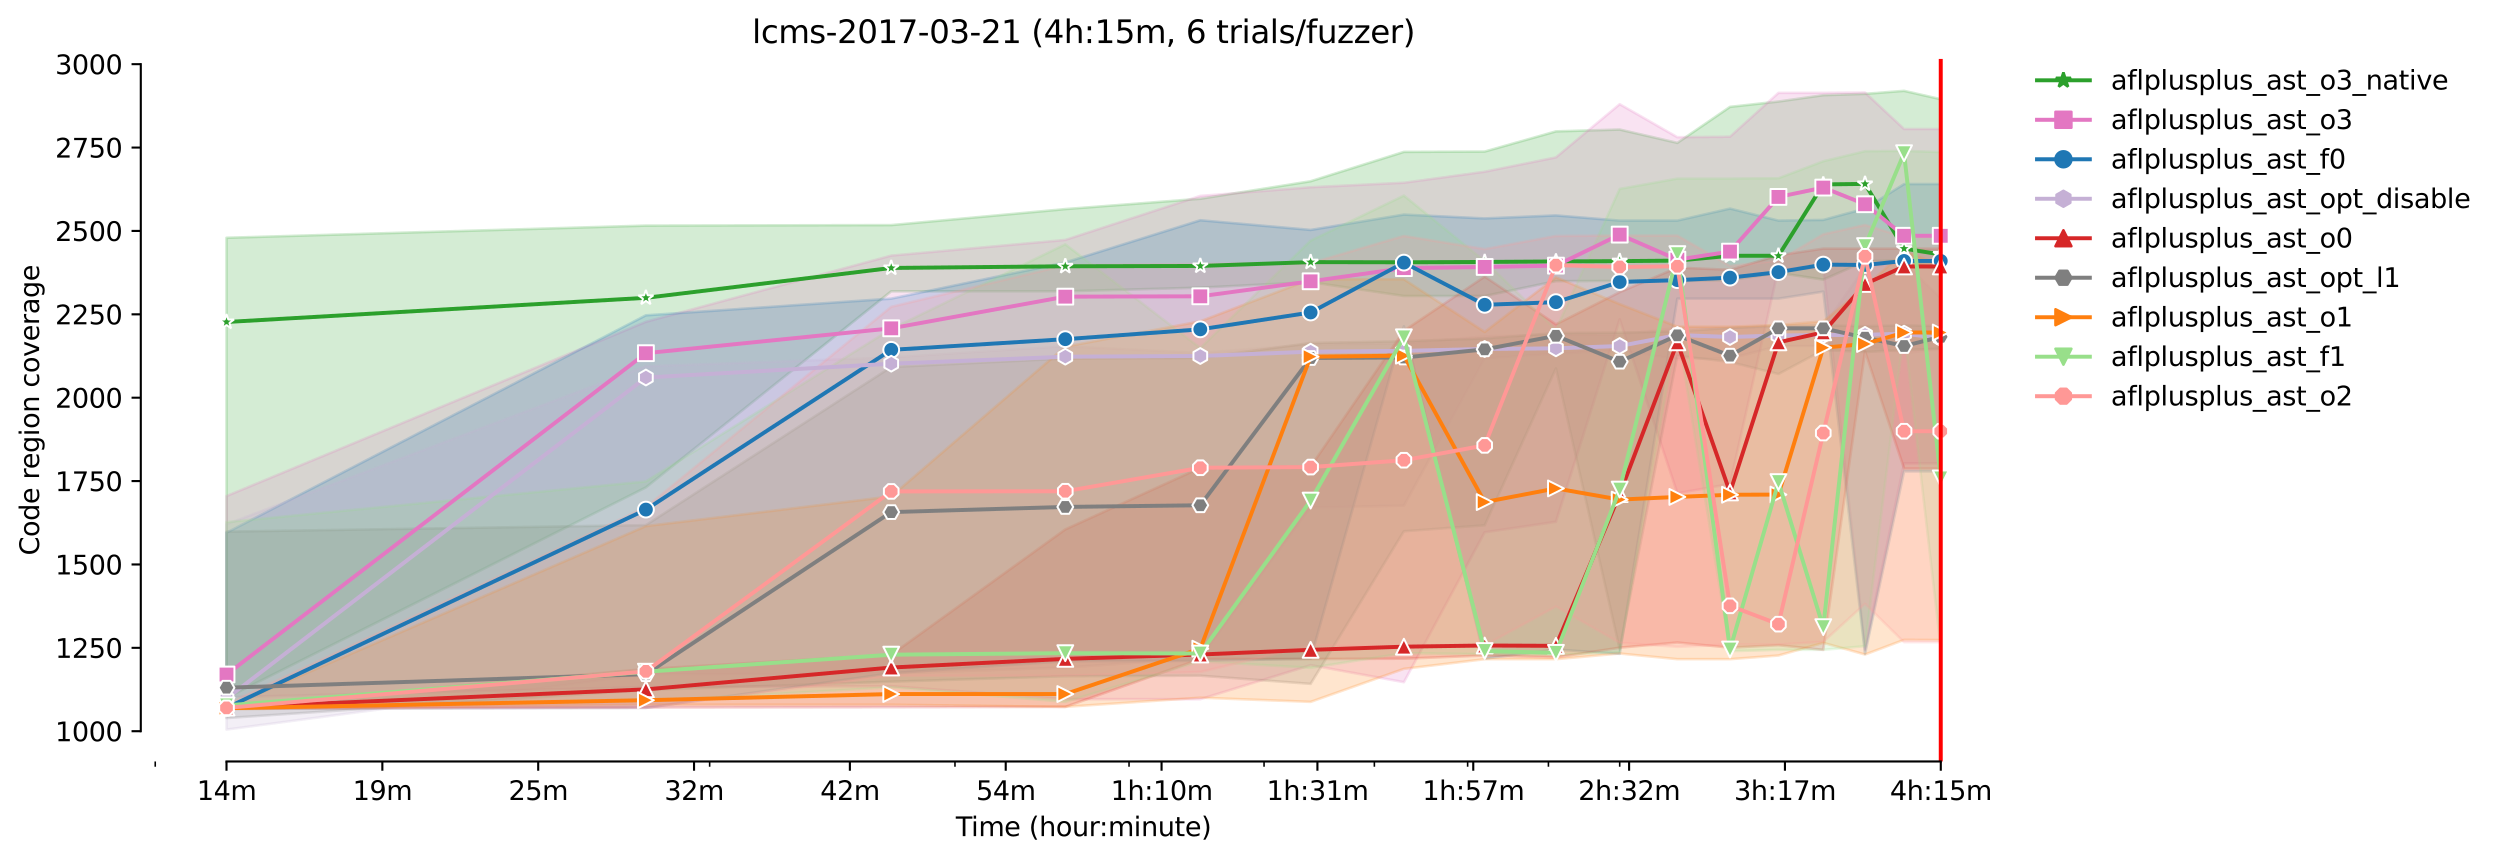 <?xml version="1.0" encoding="utf-8" standalone="no"?>
<!DOCTYPE svg PUBLIC "-//W3C//DTD SVG 1.1//EN"
  "http://www.w3.org/Graphics/SVG/1.1/DTD/svg11.dtd">
<svg xmlns:xlink="http://www.w3.org/1999/xlink" width="946.931pt" height="325.986pt" viewBox="0 0 946.931 325.986" xmlns="http://www.w3.org/2000/svg" version="1.1">
 <defs>
  <style type="text/css">*{stroke-linejoin: round; stroke-linecap: butt}</style>
 </defs>
 <g id="figure_1">
  <g id="patch_1">
   <path d="M 0 325.986 
L 946.931 325.986 
L 946.931 0 
L 0 0 
z
" style="fill: #ffffff"/>
  </g>
  <g id="axes_1">
   <g id="patch_2">
    <path d="M 53.328 288.43 
L 767.568 288.43 
L 767.568 22.318 
L 53.328 22.318 
z
" style="fill: #ffffff"/>
   </g>
   <g id="PolyCollection_1">
    <defs>
     <path id="m5e030523c9" d="M 85.794 -235.924 
L 85.794 -61.654 
L 244.647 -141.367 
L 337.571 -215.649 
L 403.501 -215.649 
L 454.641 -217.038 
L 496.425 -219.123 
L 531.753 -213.88 
L 562.355 -213.88 
L 589.348 -219.502 
L 613.495 -219.565 
L 635.338 -219.565 
L 655.279 -219.881 
L 673.623 -222.597 
L 690.606 -220.07 
L 706.418 -227.018 
L 721.209 -227.397 
L 735.103 -223.544 
L 735.103 -288.414 
L 735.103 -288.414 
L 721.209 -291.572 
L 706.418 -290.435 
L 690.606 -289.93 
L 673.623 -287.53 
L 655.279 -285.508 
L 635.338 -271.865 
L 613.495 -276.918 
L 589.348 -276.223 
L 562.355 -268.58 
L 531.753 -268.454 
L 496.425 -257.337 
L 454.641 -250.705 
L 403.501 -246.789 
L 337.571 -240.725 
L 244.647 -240.535 
L 85.794 -235.924 
z
" style="stroke: #2ca02c; stroke-opacity: 0.2"/>
    </defs>
    <g clip-path="url(#p7a397ad0af)">
     <use xlink:href="#m5e030523c9" x="0" y="325.986" style="fill: #2ca02c; fill-opacity: 0.2; stroke: #2ca02c; stroke-opacity: 0.2"/>
    </g>
   </g>
   <g id="PolyCollection_2">
    <defs>
     <path id="m48f67f798b" d="M 85.794 -138.083 
L 85.794 -61.906 
L 244.647 -65.759 
L 337.571 -66.075 
L 403.501 -61.148 
L 454.641 -61.148 
L 496.425 -74.034 
L 531.753 -67.591 
L 562.355 -124.376 
L 589.348 -128.355 
L 613.495 -205.037 
L 635.338 -139.156 
L 655.279 -142.67 
L 673.623 -224.239 
L 690.606 -224.365 
L 706.418 -79.971 
L 721.209 -150.463 
L 735.103 -150.463 
L 735.103 -277.108 
L 735.103 -277.108 
L 721.209 -277.108 
L 706.418 -290.941 
L 690.606 -290.814 
L 673.623 -290.814 
L 655.279 -274.202 
L 635.338 -274.013 
L 613.495 -286.519 
L 589.348 -266.37 
L 562.355 -260.937 
L 531.753 -256.769 
L 496.425 -255.063 
L 454.641 -251.779 
L 403.501 -235.103 
L 337.571 -229.166 
L 244.647 -204.089 
L 85.794 -138.083 
z
" style="stroke: #e377c2; stroke-opacity: 0.2"/>
    </defs>
    <g clip-path="url(#p7a397ad0af)">
     <use xlink:href="#m48f67f798b" x="0" y="325.986" style="fill: #e377c2; fill-opacity: 0.2; stroke: #e377c2; stroke-opacity: 0.2"/>
    </g>
   </g>
   <g id="PolyCollection_3">
    <defs>
     <path id="m262b52ef09" d="M 85.794 -124.186 
L 85.794 -57.485 
L 244.647 -57.864 
L 337.571 -71.002 
L 403.501 -75.55 
L 454.641 -75.676 
L 496.425 -76.497 
L 531.753 -202.384 
L 562.355 -76.497 
L 589.348 -79.971 
L 613.495 -78.329 
L 635.338 -212.869 
L 655.279 -212.869 
L 673.623 -212.869 
L 690.606 -215.522 
L 706.418 -78.329 
L 721.209 -147.431 
L 735.103 -147.431 
L 735.103 -256.263 
L 735.103 -256.263 
L 721.209 -256.263 
L 706.418 -246.978 
L 690.606 -242.683 
L 673.623 -242.43 
L 655.279 -246.978 
L 635.338 -242.43 
L 613.495 -242.43 
L 589.348 -244.388 
L 562.355 -243.251 
L 531.753 -244.704 
L 496.425 -238.893 
L 454.641 -242.557 
L 403.501 -226.576 
L 337.571 -212.869 
L 244.647 -206.553 
L 85.794 -124.186 
z
" style="stroke: #1f77b4; stroke-opacity: 0.2"/>
    </defs>
    <g clip-path="url(#p7a397ad0af)">
     <use xlink:href="#m262b52ef09" x="0" y="325.986" style="fill: #1f77b4; fill-opacity: 0.2; stroke: #1f77b4; stroke-opacity: 0.2"/>
    </g>
   </g>
   <g id="PolyCollection_4">
    <defs>
     <path id="m7ab1ee49b9" d="M 85.794 -127.408 
L 85.794 -49.652 
L 244.647 -70.623 
L 337.571 -70.939 
L 403.501 -73.149 
L 454.641 -76.687 
L 496.425 -133.787 
L 531.753 -134.482 
L 562.355 -190.256 
L 589.348 -192.025 
L 613.495 -193.162 
L 635.338 -190.004 
L 655.279 -190.256 
L 673.623 -194.931 
L 690.606 -194.931 
L 706.418 -194.931 
L 721.209 -192.278 
L 735.103 -193.604 
L 735.103 -213.037 
L 735.103 -213.037 
L 721.209 -226.386 
L 706.418 -224.744 
L 690.606 -202.131 
L 673.623 -202.131 
L 655.279 -201.879 
L 635.338 -201.879 
L 613.495 -199.226 
L 589.348 -199.226 
L 562.355 -198.594 
L 531.753 -195.889 
L 496.425 -195.499 
L 454.641 -192.278 
L 403.501 -194.804 
L 337.571 -190.572 
L 244.647 -187.288 
L 85.794 -127.408 
z
" style="stroke: #c5b0d5; stroke-opacity: 0.2"/>
    </defs>
    <g clip-path="url(#p7a397ad0af)">
     <use xlink:href="#m7ab1ee49b9" x="0" y="325.986" style="fill: #c5b0d5; fill-opacity: 0.2; stroke: #c5b0d5; stroke-opacity: 0.2"/>
    </g>
   </g>
   <g id="PolyCollection_5">
    <defs>
     <path id="m837067bd90" d="M 85.794 -58.243 
L 85.794 -57.737 
L 244.647 -57.99 
L 337.571 -58.116 
L 403.501 -58.243 
L 454.641 -76.371 
L 496.425 -76.371 
L 531.753 -76.497 
L 562.355 -77.697 
L 589.348 -77.002 
L 613.495 -80.666 
L 635.338 -82.624 
L 655.279 -80.666 
L 673.623 -81.613 
L 690.606 -79.845 
L 706.418 -192.909 
L 721.209 -148.505 
L 735.103 -148.505 
L 735.103 -231.819 
L 735.103 -231.819 
L 721.209 -231.819 
L 706.418 -231.819 
L 690.606 -231.819 
L 673.623 -229.292 
L 655.279 -223.797 
L 635.338 -224.618 
L 613.495 -215.333 
L 589.348 -203.142 
L 562.355 -221.207 
L 531.753 -200.704 
L 496.425 -149.199 
L 454.641 -148.757 
L 403.501 -125.45 
L 337.571 -77.95 
L 244.647 -72.581 
L 85.794 -58.243 
z
" style="stroke: #d62728; stroke-opacity: 0.2"/>
    </defs>
    <g clip-path="url(#p7a397ad0af)">
     <use xlink:href="#m837067bd90" x="0" y="325.986" style="fill: #d62728; fill-opacity: 0.2; stroke: #d62728; stroke-opacity: 0.2"/>
    </g>
   </g>
   <g id="PolyCollection_6">
    <defs>
     <path id="mcb86ba3f3a" d="M 85.794 -124.629 
L 85.794 -54.011 
L 244.647 -64.622 
L 337.571 -67.78 
L 403.501 -69.865 
L 454.641 -70.054 
L 496.425 -66.959 
L 531.753 -124.755 
L 562.355 -127.029 
L 589.348 -186.467 
L 613.495 -80.098 
L 635.338 -191.267 
L 655.279 -188.867 
L 673.623 -184.319 
L 690.606 -193.415 
L 706.418 -192.657 
L 721.209 -193.415 
L 735.103 -193.92 
L 735.103 -202.447 
L 735.103 -202.447 
L 721.209 -202.763 
L 706.418 -202.447 
L 690.606 -202.763 
L 673.623 -202.637 
L 655.279 -201.752 
L 635.338 -200.489 
L 613.495 -199.984 
L 589.348 -199.857 
L 562.355 -197.773 
L 531.753 -196.762 
L 496.425 -196.068 
L 454.641 -190.446 
L 403.501 -190.193 
L 337.571 -186.972 
L 244.647 -127.092 
L 85.794 -124.629 
z
" style="stroke: #7f7f7f; stroke-opacity: 0.2"/>
    </defs>
    <g clip-path="url(#p7a397ad0af)">
     <use xlink:href="#mcb86ba3f3a" x="0" y="325.986" style="fill: #7f7f7f; fill-opacity: 0.2; stroke: #7f7f7f; stroke-opacity: 0.2"/>
    </g>
   </g>
   <g id="PolyCollection_7">
    <defs>
     <path id="m95988ba439" d="M 85.794 -57.927 
L 85.794 -57.358 
L 244.647 -59.064 
L 337.571 -59.064 
L 403.501 -58.243 
L 454.641 -61.717 
L 496.425 -60.138 
L 531.753 -72.644 
L 562.355 -76.308 
L 589.348 -76.308 
L 613.495 -78.455 
L 635.338 -76.308 
L 655.279 -76.308 
L 673.623 -77.697 
L 690.606 -82.498 
L 706.418 -78.076 
L 721.209 -83.635 
L 735.103 -83.565 
L 735.103 -225.818 
L 735.103 -225.818 
L 721.209 -230.682 
L 706.418 -217.164 
L 690.606 -204.279 
L 673.623 -202.889 
L 655.279 -202.258 
L 635.338 -202.258 
L 613.495 -210.785 
L 589.348 -220.954 
L 562.355 -200.236 
L 531.753 -220.196 
L 496.425 -220.196 
L 454.641 -204.279 
L 403.501 -194.678 
L 337.571 -137.956 
L 244.647 -126.713 
L 85.794 -57.927 
z
" style="stroke: #ff7f0e; stroke-opacity: 0.2"/>
    </defs>
    <g clip-path="url(#p7a397ad0af)">
     <use xlink:href="#m95988ba439" x="0" y="325.986" style="fill: #ff7f0e; fill-opacity: 0.2; stroke: #ff7f0e; stroke-opacity: 0.2"/>
    </g>
   </g>
   <g id="PolyCollection_8">
    <defs>
     <path id="m8387088f99" d="M 85.794 -128.229 
L 85.794 -57.737 
L 244.647 -60.453 
L 337.571 -65.633 
L 403.501 -60.138 
L 454.641 -75.487 
L 496.425 -73.023 
L 531.753 -78.582 
L 562.355 -78.203 
L 589.348 -77.95 
L 613.495 -78.961 
L 635.338 -201.121 
L 655.279 -79.34 
L 673.623 -79.845 
L 690.606 -79.845 
L 706.418 -81.234 
L 721.209 -201.121 
L 735.103 -80.603 
L 735.103 -268.391 
L 735.103 -268.391 
L 721.209 -268.833 
L 706.418 -268.707 
L 690.606 -264.917 
L 673.623 -258.474 
L 655.279 -258.348 
L 635.338 -258.348 
L 613.495 -254.432 
L 589.348 -201.121 
L 562.355 -227.081 
L 531.753 -251.905 
L 496.425 -234.851 
L 454.641 -194.173 
L 403.501 -233.461 
L 337.571 -201.373 
L 244.647 -143.641 
L 85.794 -128.229 
z
" style="stroke: #98df8a; stroke-opacity: 0.2"/>
    </defs>
    <g clip-path="url(#p7a397ad0af)">
     <use xlink:href="#m8387088f99" x="0" y="325.986" style="fill: #98df8a; fill-opacity: 0.2; stroke: #98df8a; stroke-opacity: 0.2"/>
    </g>
   </g>
   <g id="PolyCollection_9">
    <defs>
     <path id="m4edd909728" d="M 85.794 -59.253 
L 85.794 -57.611 
L 244.647 -57.864 
L 337.571 -70.054 
L 403.501 -70.054 
L 454.641 -71.444 
L 496.425 -81.487 
L 531.753 -80.982 
L 562.355 -81.487 
L 589.348 -96.268 
L 613.495 -82.498 
L 635.338 -80.982 
L 655.279 -81.866 
L 673.623 -81.866 
L 690.606 -82.877 
L 706.418 -97.278 
L 721.209 -82.75 
L 735.103 -82.75 
L 735.103 -236.24 
L 735.103 -236.24 
L 721.209 -236.24 
L 706.418 -240.788 
L 690.606 -237.251 
L 673.623 -227.271 
L 655.279 -225.25 
L 635.338 -236.745 
L 613.495 -236.745 
L 589.348 -236.619 
L 562.355 -231.629 
L 531.753 -236.619 
L 496.425 -226.323 
L 454.641 -226.008 
L 403.501 -225.502 
L 337.571 -209.774 
L 244.647 -133.851 
L 85.794 -59.253 
z
" style="stroke: #ff9896; stroke-opacity: 0.2"/>
    </defs>
    <g clip-path="url(#p7a397ad0af)">
     <use xlink:href="#m4edd909728" x="0" y="325.986" style="fill: #ff9896; fill-opacity: 0.2; stroke: #ff9896; stroke-opacity: 0.2"/>
    </g>
   </g>
   <g id="matplotlib.axis_1">
    <g id="xtick_1">
     <g id="line2d_1">
      <defs>
       <path id="m8ef1fde068" d="M 0 0 
L 0 3.5 
" style="stroke: #000000; stroke-width: 0.8"/>
      </defs>
      <g>
       <use xlink:href="#m8ef1fde068" x="85.794" y="288.43" style="stroke: #000000; stroke-width: 0.8"/>
      </g>
     </g>
     <g id="text_1">
      <!-- 14m -->
      <g transform="translate(74.561 303.029)scale(0.1 -0.1)">
       <defs>
        <path id="DejaVuSans-31" d="M 794 531 
L 1825 531 
L 1825 4091 
L 703 3866 
L 703 4441 
L 1819 4666 
L 2450 4666 
L 2450 531 
L 3481 531 
L 3481 0 
L 794 0 
L 794 531 
z
" transform="scale(0.016)"/>
        <path id="DejaVuSans-34" d="M 2419 4116 
L 825 1625 
L 2419 1625 
L 2419 4116 
z
M 2253 4666 
L 3047 4666 
L 3047 1625 
L 3713 1625 
L 3713 1100 
L 3047 1100 
L 3047 0 
L 2419 0 
L 2419 1100 
L 313 1100 
L 313 1709 
L 2253 4666 
z
" transform="scale(0.016)"/>
        <path id="DejaVuSans-6d" d="M 3328 2828 
Q 3544 3216 3844 3400 
Q 4144 3584 4550 3584 
Q 5097 3584 5394 3201 
Q 5691 2819 5691 2113 
L 5691 0 
L 5113 0 
L 5113 2094 
Q 5113 2597 4934 2840 
Q 4756 3084 4391 3084 
Q 3944 3084 3684 2787 
Q 3425 2491 3425 1978 
L 3425 0 
L 2847 0 
L 2847 2094 
Q 2847 2600 2669 2842 
Q 2491 3084 2119 3084 
Q 1678 3084 1418 2786 
Q 1159 2488 1159 1978 
L 1159 0 
L 581 0 
L 581 3500 
L 1159 3500 
L 1159 2956 
Q 1356 3278 1631 3431 
Q 1906 3584 2284 3584 
Q 2666 3584 2933 3390 
Q 3200 3197 3328 2828 
z
" transform="scale(0.016)"/>
       </defs>
       <use xlink:href="#DejaVuSans-31"/>
       <use xlink:href="#DejaVuSans-34" x="63.623"/>
       <use xlink:href="#DejaVuSans-6d" x="127.246"/>
      </g>
     </g>
    </g>
    <g id="xtick_2">
     <g id="line2d_2">
      <g>
       <use xlink:href="#m8ef1fde068" x="144.823" y="288.43" style="stroke: #000000; stroke-width: 0.8"/>
      </g>
     </g>
     <g id="text_2">
      <!-- 19m -->
      <g transform="translate(133.59 303.029)scale(0.1 -0.1)">
       <defs>
        <path id="DejaVuSans-39" d="M 703 97 
L 703 672 
Q 941 559 1184 500 
Q 1428 441 1663 441 
Q 2288 441 2617 861 
Q 2947 1281 2994 2138 
Q 2813 1869 2534 1725 
Q 2256 1581 1919 1581 
Q 1219 1581 811 2004 
Q 403 2428 403 3163 
Q 403 3881 828 4315 
Q 1253 4750 1959 4750 
Q 2769 4750 3195 4129 
Q 3622 3509 3622 2328 
Q 3622 1225 3098 567 
Q 2575 -91 1691 -91 
Q 1453 -91 1209 -44 
Q 966 3 703 97 
z
M 1959 2075 
Q 2384 2075 2632 2365 
Q 2881 2656 2881 3163 
Q 2881 3666 2632 3958 
Q 2384 4250 1959 4250 
Q 1534 4250 1286 3958 
Q 1038 3666 1038 3163 
Q 1038 2656 1286 2365 
Q 1534 2075 1959 2075 
z
" transform="scale(0.016)"/>
       </defs>
       <use xlink:href="#DejaVuSans-31"/>
       <use xlink:href="#DejaVuSans-39" x="63.623"/>
       <use xlink:href="#DejaVuSans-6d" x="127.246"/>
      </g>
     </g>
    </g>
    <g id="xtick_3">
     <g id="line2d_3">
      <g>
       <use xlink:href="#m8ef1fde068" x="203.853" y="288.43" style="stroke: #000000; stroke-width: 0.8"/>
      </g>
     </g>
     <g id="text_3">
      <!-- 25m -->
      <g transform="translate(192.62 303.029)scale(0.1 -0.1)">
       <defs>
        <path id="DejaVuSans-32" d="M 1228 531 
L 3431 531 
L 3431 0 
L 469 0 
L 469 531 
Q 828 903 1448 1529 
Q 2069 2156 2228 2338 
Q 2531 2678 2651 2914 
Q 2772 3150 2772 3378 
Q 2772 3750 2511 3984 
Q 2250 4219 1831 4219 
Q 1534 4219 1204 4116 
Q 875 4013 500 3803 
L 500 4441 
Q 881 4594 1212 4672 
Q 1544 4750 1819 4750 
Q 2544 4750 2975 4387 
Q 3406 4025 3406 3419 
Q 3406 3131 3298 2873 
Q 3191 2616 2906 2266 
Q 2828 2175 2409 1742 
Q 1991 1309 1228 531 
z
" transform="scale(0.016)"/>
        <path id="DejaVuSans-35" d="M 691 4666 
L 3169 4666 
L 3169 4134 
L 1269 4134 
L 1269 2991 
Q 1406 3038 1543 3061 
Q 1681 3084 1819 3084 
Q 2600 3084 3056 2656 
Q 3513 2228 3513 1497 
Q 3513 744 3044 326 
Q 2575 -91 1722 -91 
Q 1428 -91 1123 -41 
Q 819 9 494 109 
L 494 744 
Q 775 591 1075 516 
Q 1375 441 1709 441 
Q 2250 441 2565 725 
Q 2881 1009 2881 1497 
Q 2881 1984 2565 2268 
Q 2250 2553 1709 2553 
Q 1456 2553 1204 2497 
Q 953 2441 691 2322 
L 691 4666 
z
" transform="scale(0.016)"/>
       </defs>
       <use xlink:href="#DejaVuSans-32"/>
       <use xlink:href="#DejaVuSans-35" x="63.623"/>
       <use xlink:href="#DejaVuSans-6d" x="127.246"/>
      </g>
     </g>
    </g>
    <g id="xtick_4">
     <g id="line2d_4">
      <g>
       <use xlink:href="#m8ef1fde068" x="262.882" y="288.43" style="stroke: #000000; stroke-width: 0.8"/>
      </g>
     </g>
     <g id="text_4">
      <!-- 32m -->
      <g transform="translate(251.649 303.029)scale(0.1 -0.1)">
       <defs>
        <path id="DejaVuSans-33" d="M 2597 2516 
Q 3050 2419 3304 2112 
Q 3559 1806 3559 1356 
Q 3559 666 3084 287 
Q 2609 -91 1734 -91 
Q 1441 -91 1130 -33 
Q 819 25 488 141 
L 488 750 
Q 750 597 1062 519 
Q 1375 441 1716 441 
Q 2309 441 2620 675 
Q 2931 909 2931 1356 
Q 2931 1769 2642 2001 
Q 2353 2234 1838 2234 
L 1294 2234 
L 1294 2753 
L 1863 2753 
Q 2328 2753 2575 2939 
Q 2822 3125 2822 3475 
Q 2822 3834 2567 4026 
Q 2313 4219 1838 4219 
Q 1578 4219 1281 4162 
Q 984 4106 628 3988 
L 628 4550 
Q 988 4650 1302 4700 
Q 1616 4750 1894 4750 
Q 2613 4750 3031 4423 
Q 3450 4097 3450 3541 
Q 3450 3153 3228 2886 
Q 3006 2619 2597 2516 
z
" transform="scale(0.016)"/>
       </defs>
       <use xlink:href="#DejaVuSans-33"/>
       <use xlink:href="#DejaVuSans-32" x="63.623"/>
       <use xlink:href="#DejaVuSans-6d" x="127.246"/>
      </g>
     </g>
    </g>
    <g id="xtick_5">
     <g id="line2d_5">
      <g>
       <use xlink:href="#m8ef1fde068" x="321.911" y="288.43" style="stroke: #000000; stroke-width: 0.8"/>
      </g>
     </g>
     <g id="text_5">
      <!-- 42m -->
      <g transform="translate(310.679 303.029)scale(0.1 -0.1)">
       <use xlink:href="#DejaVuSans-34"/>
       <use xlink:href="#DejaVuSans-32" x="63.623"/>
       <use xlink:href="#DejaVuSans-6d" x="127.246"/>
      </g>
     </g>
    </g>
    <g id="xtick_6">
     <g id="line2d_6">
      <g>
       <use xlink:href="#m8ef1fde068" x="380.941" y="288.43" style="stroke: #000000; stroke-width: 0.8"/>
      </g>
     </g>
     <g id="text_6">
      <!-- 54m -->
      <g transform="translate(369.708 303.029)scale(0.1 -0.1)">
       <use xlink:href="#DejaVuSans-35"/>
       <use xlink:href="#DejaVuSans-34" x="63.623"/>
       <use xlink:href="#DejaVuSans-6d" x="127.246"/>
      </g>
     </g>
    </g>
    <g id="xtick_7">
     <g id="line2d_7">
      <g>
       <use xlink:href="#m8ef1fde068" x="439.97" y="288.43" style="stroke: #000000; stroke-width: 0.8"/>
      </g>
     </g>
     <g id="text_7">
      <!-- 1h:10m -->
      <g transform="translate(420.703 303.029)scale(0.1 -0.1)">
       <defs>
        <path id="DejaVuSans-68" d="M 3513 2113 
L 3513 0 
L 2938 0 
L 2938 2094 
Q 2938 2591 2744 2837 
Q 2550 3084 2163 3084 
Q 1697 3084 1428 2787 
Q 1159 2491 1159 1978 
L 1159 0 
L 581 0 
L 581 4863 
L 1159 4863 
L 1159 2956 
Q 1366 3272 1645 3428 
Q 1925 3584 2291 3584 
Q 2894 3584 3203 3211 
Q 3513 2838 3513 2113 
z
" transform="scale(0.016)"/>
        <path id="DejaVuSans-3a" d="M 750 794 
L 1409 794 
L 1409 0 
L 750 0 
L 750 794 
z
M 750 3309 
L 1409 3309 
L 1409 2516 
L 750 2516 
L 750 3309 
z
" transform="scale(0.016)"/>
        <path id="DejaVuSans-30" d="M 2034 4250 
Q 1547 4250 1301 3770 
Q 1056 3291 1056 2328 
Q 1056 1369 1301 889 
Q 1547 409 2034 409 
Q 2525 409 2770 889 
Q 3016 1369 3016 2328 
Q 3016 3291 2770 3770 
Q 2525 4250 2034 4250 
z
M 2034 4750 
Q 2819 4750 3233 4129 
Q 3647 3509 3647 2328 
Q 3647 1150 3233 529 
Q 2819 -91 2034 -91 
Q 1250 -91 836 529 
Q 422 1150 422 2328 
Q 422 3509 836 4129 
Q 1250 4750 2034 4750 
z
" transform="scale(0.016)"/>
       </defs>
       <use xlink:href="#DejaVuSans-31"/>
       <use xlink:href="#DejaVuSans-68" x="63.623"/>
       <use xlink:href="#DejaVuSans-3a" x="127.002"/>
       <use xlink:href="#DejaVuSans-31" x="160.693"/>
       <use xlink:href="#DejaVuSans-30" x="224.316"/>
       <use xlink:href="#DejaVuSans-6d" x="287.939"/>
      </g>
     </g>
    </g>
    <g id="xtick_8">
     <g id="line2d_8">
      <g>
       <use xlink:href="#m8ef1fde068" x="499" y="288.43" style="stroke: #000000; stroke-width: 0.8"/>
      </g>
     </g>
     <g id="text_8">
      <!-- 1h:31m -->
      <g transform="translate(479.733 303.029)scale(0.1 -0.1)">
       <use xlink:href="#DejaVuSans-31"/>
       <use xlink:href="#DejaVuSans-68" x="63.623"/>
       <use xlink:href="#DejaVuSans-3a" x="127.002"/>
       <use xlink:href="#DejaVuSans-33" x="160.693"/>
       <use xlink:href="#DejaVuSans-31" x="224.316"/>
       <use xlink:href="#DejaVuSans-6d" x="287.939"/>
      </g>
     </g>
    </g>
    <g id="xtick_9">
     <g id="line2d_9">
      <g>
       <use xlink:href="#m8ef1fde068" x="558.029" y="288.43" style="stroke: #000000; stroke-width: 0.8"/>
      </g>
     </g>
     <g id="text_9">
      <!-- 1h:57m -->
      <g transform="translate(538.762 303.029)scale(0.1 -0.1)">
       <defs>
        <path id="DejaVuSans-37" d="M 525 4666 
L 3525 4666 
L 3525 4397 
L 1831 0 
L 1172 0 
L 2766 4134 
L 525 4134 
L 525 4666 
z
" transform="scale(0.016)"/>
       </defs>
       <use xlink:href="#DejaVuSans-31"/>
       <use xlink:href="#DejaVuSans-68" x="63.623"/>
       <use xlink:href="#DejaVuSans-3a" x="127.002"/>
       <use xlink:href="#DejaVuSans-35" x="160.693"/>
       <use xlink:href="#DejaVuSans-37" x="224.316"/>
       <use xlink:href="#DejaVuSans-6d" x="287.939"/>
      </g>
     </g>
    </g>
    <g id="xtick_10">
     <g id="line2d_10">
      <g>
       <use xlink:href="#m8ef1fde068" x="617.059" y="288.43" style="stroke: #000000; stroke-width: 0.8"/>
      </g>
     </g>
     <g id="text_10">
      <!-- 2h:32m -->
      <g transform="translate(597.792 303.029)scale(0.1 -0.1)">
       <use xlink:href="#DejaVuSans-32"/>
       <use xlink:href="#DejaVuSans-68" x="63.623"/>
       <use xlink:href="#DejaVuSans-3a" x="127.002"/>
       <use xlink:href="#DejaVuSans-33" x="160.693"/>
       <use xlink:href="#DejaVuSans-32" x="224.316"/>
       <use xlink:href="#DejaVuSans-6d" x="287.939"/>
      </g>
     </g>
    </g>
    <g id="xtick_11">
     <g id="line2d_11">
      <g>
       <use xlink:href="#m8ef1fde068" x="676.088" y="288.43" style="stroke: #000000; stroke-width: 0.8"/>
      </g>
     </g>
     <g id="text_11">
      <!-- 3h:17m -->
      <g transform="translate(656.821 303.029)scale(0.1 -0.1)">
       <use xlink:href="#DejaVuSans-33"/>
       <use xlink:href="#DejaVuSans-68" x="63.623"/>
       <use xlink:href="#DejaVuSans-3a" x="127.002"/>
       <use xlink:href="#DejaVuSans-31" x="160.693"/>
       <use xlink:href="#DejaVuSans-37" x="224.316"/>
       <use xlink:href="#DejaVuSans-6d" x="287.939"/>
      </g>
     </g>
    </g>
    <g id="xtick_12">
     <g id="line2d_12">
      <g>
       <use xlink:href="#m8ef1fde068" x="735.118" y="288.43" style="stroke: #000000; stroke-width: 0.8"/>
      </g>
     </g>
     <g id="text_12">
      <!-- 4h:15m -->
      <g transform="translate(715.85 303.029)scale(0.1 -0.1)">
       <use xlink:href="#DejaVuSans-34"/>
       <use xlink:href="#DejaVuSans-68" x="63.623"/>
       <use xlink:href="#DejaVuSans-3a" x="127.002"/>
       <use xlink:href="#DejaVuSans-31" x="160.693"/>
       <use xlink:href="#DejaVuSans-35" x="224.316"/>
       <use xlink:href="#DejaVuSans-6d" x="287.939"/>
      </g>
     </g>
    </g>
    <g id="xtick_13">
     <g id="line2d_13">
      <defs>
       <path id="mc724d9046a" d="M 0 0 
L 0 2 
" style="stroke: #000000; stroke-width: 0.6"/>
      </defs>
      <g>
       <use xlink:href="#mc724d9046a" x="58.8" y="288.43" style="stroke: #000000; stroke-width: 0.6"/>
      </g>
     </g>
    </g>
    <g id="xtick_14">
     <g id="line2d_14">
      <g>
       <use xlink:href="#mc724d9046a" x="268.794" y="288.43" style="stroke: #000000; stroke-width: 0.6"/>
      </g>
     </g>
    </g>
    <g id="xtick_15">
     <g id="line2d_15">
      <g>
       <use xlink:href="#mc724d9046a" x="361.717" y="288.43" style="stroke: #000000; stroke-width: 0.6"/>
      </g>
     </g>
    </g>
    <g id="xtick_16">
     <g id="line2d_16">
      <g>
       <use xlink:href="#mc724d9046a" x="427.647" y="288.43" style="stroke: #000000; stroke-width: 0.6"/>
      </g>
     </g>
    </g>
    <g id="xtick_17">
     <g id="line2d_17">
      <g>
       <use xlink:href="#mc724d9046a" x="478.787" y="288.43" style="stroke: #000000; stroke-width: 0.6"/>
      </g>
     </g>
    </g>
    <g id="xtick_18">
     <g id="line2d_18">
      <g>
       <use xlink:href="#mc724d9046a" x="520.571" y="288.43" style="stroke: #000000; stroke-width: 0.6"/>
      </g>
     </g>
    </g>
    <g id="xtick_19">
     <g id="line2d_19">
      <g>
       <use xlink:href="#mc724d9046a" x="555.899" y="288.43" style="stroke: #000000; stroke-width: 0.6"/>
      </g>
     </g>
    </g>
    <g id="xtick_20">
     <g id="line2d_20">
      <g>
       <use xlink:href="#mc724d9046a" x="586.501" y="288.43" style="stroke: #000000; stroke-width: 0.6"/>
      </g>
     </g>
    </g>
    <g id="xtick_21">
     <g id="line2d_21">
      <g>
       <use xlink:href="#mc724d9046a" x="613.495" y="288.43" style="stroke: #000000; stroke-width: 0.6"/>
      </g>
     </g>
    </g>
    <g id="text_13">
     <!-- Time (hour:minute) -->
     <g transform="translate(362.041 316.707)scale(0.1 -0.1)">
      <defs>
       <path id="DejaVuSans-54" d="M -19 4666 
L 3928 4666 
L 3928 4134 
L 2272 4134 
L 2272 0 
L 1638 0 
L 1638 4134 
L -19 4134 
L -19 4666 
z
" transform="scale(0.016)"/>
       <path id="DejaVuSans-69" d="M 603 3500 
L 1178 3500 
L 1178 0 
L 603 0 
L 603 3500 
z
M 603 4863 
L 1178 4863 
L 1178 4134 
L 603 4134 
L 603 4863 
z
" transform="scale(0.016)"/>
       <path id="DejaVuSans-65" d="M 3597 1894 
L 3597 1613 
L 953 1613 
Q 991 1019 1311 708 
Q 1631 397 2203 397 
Q 2534 397 2845 478 
Q 3156 559 3463 722 
L 3463 178 
Q 3153 47 2828 -22 
Q 2503 -91 2169 -91 
Q 1331 -91 842 396 
Q 353 884 353 1716 
Q 353 2575 817 3079 
Q 1281 3584 2069 3584 
Q 2775 3584 3186 3129 
Q 3597 2675 3597 1894 
z
M 3022 2063 
Q 3016 2534 2758 2815 
Q 2500 3097 2075 3097 
Q 1594 3097 1305 2825 
Q 1016 2553 972 2059 
L 3022 2063 
z
" transform="scale(0.016)"/>
       <path id="DejaVuSans-20" transform="scale(0.016)"/>
       <path id="DejaVuSans-28" d="M 1984 4856 
Q 1566 4138 1362 3434 
Q 1159 2731 1159 2009 
Q 1159 1288 1364 580 
Q 1569 -128 1984 -844 
L 1484 -844 
Q 1016 -109 783 600 
Q 550 1309 550 2009 
Q 550 2706 781 3412 
Q 1013 4119 1484 4856 
L 1984 4856 
z
" transform="scale(0.016)"/>
       <path id="DejaVuSans-6f" d="M 1959 3097 
Q 1497 3097 1228 2736 
Q 959 2375 959 1747 
Q 959 1119 1226 758 
Q 1494 397 1959 397 
Q 2419 397 2687 759 
Q 2956 1122 2956 1747 
Q 2956 2369 2687 2733 
Q 2419 3097 1959 3097 
z
M 1959 3584 
Q 2709 3584 3137 3096 
Q 3566 2609 3566 1747 
Q 3566 888 3137 398 
Q 2709 -91 1959 -91 
Q 1206 -91 779 398 
Q 353 888 353 1747 
Q 353 2609 779 3096 
Q 1206 3584 1959 3584 
z
" transform="scale(0.016)"/>
       <path id="DejaVuSans-75" d="M 544 1381 
L 544 3500 
L 1119 3500 
L 1119 1403 
Q 1119 906 1312 657 
Q 1506 409 1894 409 
Q 2359 409 2629 706 
Q 2900 1003 2900 1516 
L 2900 3500 
L 3475 3500 
L 3475 0 
L 2900 0 
L 2900 538 
Q 2691 219 2414 64 
Q 2138 -91 1772 -91 
Q 1169 -91 856 284 
Q 544 659 544 1381 
z
M 1991 3584 
L 1991 3584 
z
" transform="scale(0.016)"/>
       <path id="DejaVuSans-72" d="M 2631 2963 
Q 2534 3019 2420 3045 
Q 2306 3072 2169 3072 
Q 1681 3072 1420 2755 
Q 1159 2438 1159 1844 
L 1159 0 
L 581 0 
L 581 3500 
L 1159 3500 
L 1159 2956 
Q 1341 3275 1631 3429 
Q 1922 3584 2338 3584 
Q 2397 3584 2469 3576 
Q 2541 3569 2628 3553 
L 2631 2963 
z
" transform="scale(0.016)"/>
       <path id="DejaVuSans-6e" d="M 3513 2113 
L 3513 0 
L 2938 0 
L 2938 2094 
Q 2938 2591 2744 2837 
Q 2550 3084 2163 3084 
Q 1697 3084 1428 2787 
Q 1159 2491 1159 1978 
L 1159 0 
L 581 0 
L 581 3500 
L 1159 3500 
L 1159 2956 
Q 1366 3272 1645 3428 
Q 1925 3584 2291 3584 
Q 2894 3584 3203 3211 
Q 3513 2838 3513 2113 
z
" transform="scale(0.016)"/>
       <path id="DejaVuSans-74" d="M 1172 4494 
L 1172 3500 
L 2356 3500 
L 2356 3053 
L 1172 3053 
L 1172 1153 
Q 1172 725 1289 603 
Q 1406 481 1766 481 
L 2356 481 
L 2356 0 
L 1766 0 
Q 1100 0 847 248 
Q 594 497 594 1153 
L 594 3053 
L 172 3053 
L 172 3500 
L 594 3500 
L 594 4494 
L 1172 4494 
z
" transform="scale(0.016)"/>
       <path id="DejaVuSans-29" d="M 513 4856 
L 1013 4856 
Q 1481 4119 1714 3412 
Q 1947 2706 1947 2009 
Q 1947 1309 1714 600 
Q 1481 -109 1013 -844 
L 513 -844 
Q 928 -128 1133 580 
Q 1338 1288 1338 2009 
Q 1338 2731 1133 3434 
Q 928 4138 513 4856 
z
" transform="scale(0.016)"/>
      </defs>
      <use xlink:href="#DejaVuSans-54"/>
      <use xlink:href="#DejaVuSans-69" x="57.959"/>
      <use xlink:href="#DejaVuSans-6d" x="85.742"/>
      <use xlink:href="#DejaVuSans-65" x="183.154"/>
      <use xlink:href="#DejaVuSans-20" x="244.678"/>
      <use xlink:href="#DejaVuSans-28" x="276.465"/>
      <use xlink:href="#DejaVuSans-68" x="315.479"/>
      <use xlink:href="#DejaVuSans-6f" x="378.857"/>
      <use xlink:href="#DejaVuSans-75" x="440.039"/>
      <use xlink:href="#DejaVuSans-72" x="503.418"/>
      <use xlink:href="#DejaVuSans-3a" x="542.781"/>
      <use xlink:href="#DejaVuSans-6d" x="576.473"/>
      <use xlink:href="#DejaVuSans-69" x="673.885"/>
      <use xlink:href="#DejaVuSans-6e" x="701.668"/>
      <use xlink:href="#DejaVuSans-75" x="765.047"/>
      <use xlink:href="#DejaVuSans-74" x="828.426"/>
      <use xlink:href="#DejaVuSans-65" x="867.635"/>
      <use xlink:href="#DejaVuSans-29" x="929.158"/>
     </g>
    </g>
   </g>
   <g id="matplotlib.axis_2">
    <g id="ytick_1">
     <g id="line2d_22">
      <defs>
       <path id="m3ffb6f395f" d="M 0 0 
L -3.5 0 
" style="stroke: #000000; stroke-width: 0.8"/>
      </defs>
      <g>
       <use xlink:href="#m3ffb6f395f" x="53.328" y="276.966" style="stroke: #000000; stroke-width: 0.8"/>
      </g>
     </g>
     <g id="text_14">
      <!-- 1000 -->
      <g transform="translate(20.878 280.765)scale(0.1 -0.1)">
       <use xlink:href="#DejaVuSans-31"/>
       <use xlink:href="#DejaVuSans-30" x="63.623"/>
       <use xlink:href="#DejaVuSans-30" x="127.246"/>
       <use xlink:href="#DejaVuSans-30" x="190.869"/>
      </g>
     </g>
    </g>
    <g id="ytick_2">
     <g id="line2d_23">
      <g>
       <use xlink:href="#m3ffb6f395f" x="53.328" y="245.384" style="stroke: #000000; stroke-width: 0.8"/>
      </g>
     </g>
     <g id="text_15">
      <!-- 1250 -->
      <g transform="translate(20.878 249.183)scale(0.1 -0.1)">
       <use xlink:href="#DejaVuSans-31"/>
       <use xlink:href="#DejaVuSans-32" x="63.623"/>
       <use xlink:href="#DejaVuSans-35" x="127.246"/>
       <use xlink:href="#DejaVuSans-30" x="190.869"/>
      </g>
     </g>
    </g>
    <g id="ytick_3">
     <g id="line2d_24">
      <g>
       <use xlink:href="#m3ffb6f395f" x="53.328" y="213.801" style="stroke: #000000; stroke-width: 0.8"/>
      </g>
     </g>
     <g id="text_16">
      <!-- 1500 -->
      <g transform="translate(20.878 217.6)scale(0.1 -0.1)">
       <use xlink:href="#DejaVuSans-31"/>
       <use xlink:href="#DejaVuSans-35" x="63.623"/>
       <use xlink:href="#DejaVuSans-30" x="127.246"/>
       <use xlink:href="#DejaVuSans-30" x="190.869"/>
      </g>
     </g>
    </g>
    <g id="ytick_4">
     <g id="line2d_25">
      <g>
       <use xlink:href="#m3ffb6f395f" x="53.328" y="182.219" style="stroke: #000000; stroke-width: 0.8"/>
      </g>
     </g>
     <g id="text_17">
      <!-- 1750 -->
      <g transform="translate(20.878 186.018)scale(0.1 -0.1)">
       <use xlink:href="#DejaVuSans-31"/>
       <use xlink:href="#DejaVuSans-37" x="63.623"/>
       <use xlink:href="#DejaVuSans-35" x="127.246"/>
       <use xlink:href="#DejaVuSans-30" x="190.869"/>
      </g>
     </g>
    </g>
    <g id="ytick_5">
     <g id="line2d_26">
      <g>
       <use xlink:href="#m3ffb6f395f" x="53.328" y="150.637" style="stroke: #000000; stroke-width: 0.8"/>
      </g>
     </g>
     <g id="text_18">
      <!-- 2000 -->
      <g transform="translate(20.878 154.436)scale(0.1 -0.1)">
       <use xlink:href="#DejaVuSans-32"/>
       <use xlink:href="#DejaVuSans-30" x="63.623"/>
       <use xlink:href="#DejaVuSans-30" x="127.246"/>
       <use xlink:href="#DejaVuSans-30" x="190.869"/>
      </g>
     </g>
    </g>
    <g id="ytick_6">
     <g id="line2d_27">
      <g>
       <use xlink:href="#m3ffb6f395f" x="53.328" y="119.055" style="stroke: #000000; stroke-width: 0.8"/>
      </g>
     </g>
     <g id="text_19">
      <!-- 2250 -->
      <g transform="translate(20.878 122.854)scale(0.1 -0.1)">
       <use xlink:href="#DejaVuSans-32"/>
       <use xlink:href="#DejaVuSans-32" x="63.623"/>
       <use xlink:href="#DejaVuSans-35" x="127.246"/>
       <use xlink:href="#DejaVuSans-30" x="190.869"/>
      </g>
     </g>
    </g>
    <g id="ytick_7">
     <g id="line2d_28">
      <g>
       <use xlink:href="#m3ffb6f395f" x="53.328" y="87.472" style="stroke: #000000; stroke-width: 0.8"/>
      </g>
     </g>
     <g id="text_20">
      <!-- 2500 -->
      <g transform="translate(20.878 91.272)scale(0.1 -0.1)">
       <use xlink:href="#DejaVuSans-32"/>
       <use xlink:href="#DejaVuSans-35" x="63.623"/>
       <use xlink:href="#DejaVuSans-30" x="127.246"/>
       <use xlink:href="#DejaVuSans-30" x="190.869"/>
      </g>
     </g>
    </g>
    <g id="ytick_8">
     <g id="line2d_29">
      <g>
       <use xlink:href="#m3ffb6f395f" x="53.328" y="55.89" style="stroke: #000000; stroke-width: 0.8"/>
      </g>
     </g>
     <g id="text_21">
      <!-- 2750 -->
      <g transform="translate(20.878 59.689)scale(0.1 -0.1)">
       <use xlink:href="#DejaVuSans-32"/>
       <use xlink:href="#DejaVuSans-37" x="63.623"/>
       <use xlink:href="#DejaVuSans-35" x="127.246"/>
       <use xlink:href="#DejaVuSans-30" x="190.869"/>
      </g>
     </g>
    </g>
    <g id="ytick_9">
     <g id="line2d_30">
      <g>
       <use xlink:href="#m3ffb6f395f" x="53.328" y="24.308" style="stroke: #000000; stroke-width: 0.8"/>
      </g>
     </g>
     <g id="text_22">
      <!-- 3000 -->
      <g transform="translate(20.878 28.107)scale(0.1 -0.1)">
       <use xlink:href="#DejaVuSans-33"/>
       <use xlink:href="#DejaVuSans-30" x="63.623"/>
       <use xlink:href="#DejaVuSans-30" x="127.246"/>
       <use xlink:href="#DejaVuSans-30" x="190.869"/>
      </g>
     </g>
    </g>
    <g id="text_23">
     <!-- Code region coverage -->
     <g transform="translate(14.798 210.38)rotate(-90)scale(0.1 -0.1)">
      <defs>
       <path id="DejaVuSans-43" d="M 4122 4306 
L 4122 3641 
Q 3803 3938 3442 4084 
Q 3081 4231 2675 4231 
Q 1875 4231 1450 3742 
Q 1025 3253 1025 2328 
Q 1025 1406 1450 917 
Q 1875 428 2675 428 
Q 3081 428 3442 575 
Q 3803 722 4122 1019 
L 4122 359 
Q 3791 134 3420 21 
Q 3050 -91 2638 -91 
Q 1578 -91 968 557 
Q 359 1206 359 2328 
Q 359 3453 968 4101 
Q 1578 4750 2638 4750 
Q 3056 4750 3426 4639 
Q 3797 4528 4122 4306 
z
" transform="scale(0.016)"/>
       <path id="DejaVuSans-64" d="M 2906 2969 
L 2906 4863 
L 3481 4863 
L 3481 0 
L 2906 0 
L 2906 525 
Q 2725 213 2448 61 
Q 2172 -91 1784 -91 
Q 1150 -91 751 415 
Q 353 922 353 1747 
Q 353 2572 751 3078 
Q 1150 3584 1784 3584 
Q 2172 3584 2448 3432 
Q 2725 3281 2906 2969 
z
M 947 1747 
Q 947 1113 1208 752 
Q 1469 391 1925 391 
Q 2381 391 2643 752 
Q 2906 1113 2906 1747 
Q 2906 2381 2643 2742 
Q 2381 3103 1925 3103 
Q 1469 3103 1208 2742 
Q 947 2381 947 1747 
z
" transform="scale(0.016)"/>
       <path id="DejaVuSans-67" d="M 2906 1791 
Q 2906 2416 2648 2759 
Q 2391 3103 1925 3103 
Q 1463 3103 1205 2759 
Q 947 2416 947 1791 
Q 947 1169 1205 825 
Q 1463 481 1925 481 
Q 2391 481 2648 825 
Q 2906 1169 2906 1791 
z
M 3481 434 
Q 3481 -459 3084 -895 
Q 2688 -1331 1869 -1331 
Q 1566 -1331 1297 -1286 
Q 1028 -1241 775 -1147 
L 775 -588 
Q 1028 -725 1275 -790 
Q 1522 -856 1778 -856 
Q 2344 -856 2625 -561 
Q 2906 -266 2906 331 
L 2906 616 
Q 2728 306 2450 153 
Q 2172 0 1784 0 
Q 1141 0 747 490 
Q 353 981 353 1791 
Q 353 2603 747 3093 
Q 1141 3584 1784 3584 
Q 2172 3584 2450 3431 
Q 2728 3278 2906 2969 
L 2906 3500 
L 3481 3500 
L 3481 434 
z
" transform="scale(0.016)"/>
       <path id="DejaVuSans-63" d="M 3122 3366 
L 3122 2828 
Q 2878 2963 2633 3030 
Q 2388 3097 2138 3097 
Q 1578 3097 1268 2742 
Q 959 2388 959 1747 
Q 959 1106 1268 751 
Q 1578 397 2138 397 
Q 2388 397 2633 464 
Q 2878 531 3122 666 
L 3122 134 
Q 2881 22 2623 -34 
Q 2366 -91 2075 -91 
Q 1284 -91 818 406 
Q 353 903 353 1747 
Q 353 2603 823 3093 
Q 1294 3584 2113 3584 
Q 2378 3584 2631 3529 
Q 2884 3475 3122 3366 
z
" transform="scale(0.016)"/>
       <path id="DejaVuSans-76" d="M 191 3500 
L 800 3500 
L 1894 563 
L 2988 3500 
L 3597 3500 
L 2284 0 
L 1503 0 
L 191 3500 
z
" transform="scale(0.016)"/>
       <path id="DejaVuSans-61" d="M 2194 1759 
Q 1497 1759 1228 1600 
Q 959 1441 959 1056 
Q 959 750 1161 570 
Q 1363 391 1709 391 
Q 2188 391 2477 730 
Q 2766 1069 2766 1631 
L 2766 1759 
L 2194 1759 
z
M 3341 1997 
L 3341 0 
L 2766 0 
L 2766 531 
Q 2569 213 2275 61 
Q 1981 -91 1556 -91 
Q 1019 -91 701 211 
Q 384 513 384 1019 
Q 384 1609 779 1909 
Q 1175 2209 1959 2209 
L 2766 2209 
L 2766 2266 
Q 2766 2663 2505 2880 
Q 2244 3097 1772 3097 
Q 1472 3097 1187 3025 
Q 903 2953 641 2809 
L 641 3341 
Q 956 3463 1253 3523 
Q 1550 3584 1831 3584 
Q 2591 3584 2966 3190 
Q 3341 2797 3341 1997 
z
" transform="scale(0.016)"/>
      </defs>
      <use xlink:href="#DejaVuSans-43"/>
      <use xlink:href="#DejaVuSans-6f" x="69.824"/>
      <use xlink:href="#DejaVuSans-64" x="131.006"/>
      <use xlink:href="#DejaVuSans-65" x="194.482"/>
      <use xlink:href="#DejaVuSans-20" x="256.006"/>
      <use xlink:href="#DejaVuSans-72" x="287.793"/>
      <use xlink:href="#DejaVuSans-65" x="326.656"/>
      <use xlink:href="#DejaVuSans-67" x="388.18"/>
      <use xlink:href="#DejaVuSans-69" x="451.656"/>
      <use xlink:href="#DejaVuSans-6f" x="479.439"/>
      <use xlink:href="#DejaVuSans-6e" x="540.621"/>
      <use xlink:href="#DejaVuSans-20" x="604"/>
      <use xlink:href="#DejaVuSans-63" x="635.787"/>
      <use xlink:href="#DejaVuSans-6f" x="690.768"/>
      <use xlink:href="#DejaVuSans-76" x="751.949"/>
      <use xlink:href="#DejaVuSans-65" x="811.129"/>
      <use xlink:href="#DejaVuSans-72" x="872.652"/>
      <use xlink:href="#DejaVuSans-61" x="913.766"/>
      <use xlink:href="#DejaVuSans-67" x="975.045"/>
      <use xlink:href="#DejaVuSans-65" x="1038.521"/>
     </g>
    </g>
   </g>
   <g id="line2d_31">
    <path d="M 85.794 121.96 
L 244.647 112.801 
L 337.571 101.495 
L 403.501 100.863 
L 454.641 100.737 
L 496.425 99.284 
L 531.753 99.347 
L 562.355 99.221 
L 589.348 99.031 
L 613.495 98.905 
L 635.338 98.716 
L 655.279 96.884 
L 673.623 96.884 
L 690.606 69.849 
L 706.418 69.66 
L 721.209 94.168 
L 735.103 96.378 
" clip-path="url(#p7a397ad0af)" style="fill: none; stroke: #2ca02c; stroke-width: 1.5; stroke-linecap: square"/>
    <defs>
     <path id="m8d78913770" d="M 0 -3 
L -0.674 -0.927 
L -2.853 -0.927 
L -1.09 0.354 
L -1.763 2.427 
L -0 1.146 
L 1.763 2.427 
L 1.09 0.354 
L 2.853 -0.927 
L 0.674 -0.927 
z
" style="stroke: #ffffff; stroke-width: 0.75; stroke-linejoin: bevel"/>
    </defs>
    <g clip-path="url(#p7a397ad0af)">
     <use xlink:href="#m8d78913770" x="85.794" y="121.96" style="fill: #2ca02c; stroke: #ffffff; stroke-width: 0.75; stroke-linejoin: bevel"/>
     <use xlink:href="#m8d78913770" x="244.647" y="112.801" style="fill: #2ca02c; stroke: #ffffff; stroke-width: 0.75; stroke-linejoin: bevel"/>
     <use xlink:href="#m8d78913770" x="337.571" y="101.495" style="fill: #2ca02c; stroke: #ffffff; stroke-width: 0.75; stroke-linejoin: bevel"/>
     <use xlink:href="#m8d78913770" x="403.501" y="100.863" style="fill: #2ca02c; stroke: #ffffff; stroke-width: 0.75; stroke-linejoin: bevel"/>
     <use xlink:href="#m8d78913770" x="454.641" y="100.737" style="fill: #2ca02c; stroke: #ffffff; stroke-width: 0.75; stroke-linejoin: bevel"/>
     <use xlink:href="#m8d78913770" x="496.425" y="99.284" style="fill: #2ca02c; stroke: #ffffff; stroke-width: 0.75; stroke-linejoin: bevel"/>
     <use xlink:href="#m8d78913770" x="531.753" y="99.347" style="fill: #2ca02c; stroke: #ffffff; stroke-width: 0.75; stroke-linejoin: bevel"/>
     <use xlink:href="#m8d78913770" x="562.355" y="99.221" style="fill: #2ca02c; stroke: #ffffff; stroke-width: 0.75; stroke-linejoin: bevel"/>
     <use xlink:href="#m8d78913770" x="589.348" y="99.031" style="fill: #2ca02c; stroke: #ffffff; stroke-width: 0.75; stroke-linejoin: bevel"/>
     <use xlink:href="#m8d78913770" x="613.495" y="98.905" style="fill: #2ca02c; stroke: #ffffff; stroke-width: 0.75; stroke-linejoin: bevel"/>
     <use xlink:href="#m8d78913770" x="635.338" y="98.716" style="fill: #2ca02c; stroke: #ffffff; stroke-width: 0.75; stroke-linejoin: bevel"/>
     <use xlink:href="#m8d78913770" x="655.279" y="96.884" style="fill: #2ca02c; stroke: #ffffff; stroke-width: 0.75; stroke-linejoin: bevel"/>
     <use xlink:href="#m8d78913770" x="673.623" y="96.884" style="fill: #2ca02c; stroke: #ffffff; stroke-width: 0.75; stroke-linejoin: bevel"/>
     <use xlink:href="#m8d78913770" x="690.606" y="69.849" style="fill: #2ca02c; stroke: #ffffff; stroke-width: 0.75; stroke-linejoin: bevel"/>
     <use xlink:href="#m8d78913770" x="706.418" y="69.66" style="fill: #2ca02c; stroke: #ffffff; stroke-width: 0.75; stroke-linejoin: bevel"/>
     <use xlink:href="#m8d78913770" x="721.209" y="94.168" style="fill: #2ca02c; stroke: #ffffff; stroke-width: 0.75; stroke-linejoin: bevel"/>
     <use xlink:href="#m8d78913770" x="735.103" y="96.378" style="fill: #2ca02c; stroke: #ffffff; stroke-width: 0.75; stroke-linejoin: bevel"/>
    </g>
   </g>
   <g id="line2d_32">
    <path d="M 85.794 255.49 
L 244.647 133.772 
L 337.571 124.36 
L 403.501 112.359 
L 454.641 112.233 
L 496.425 106.548 
L 531.753 101.558 
L 562.355 101.116 
L 589.348 100.611 
L 613.495 88.862 
L 635.338 98.337 
L 655.279 95.305 
L 673.623 74.587 
L 690.606 71.05 
L 706.418 77.366 
L 721.209 89.304 
L 735.103 89.304 
" clip-path="url(#p7a397ad0af)" style="fill: none; stroke: #e377c2; stroke-width: 1.5; stroke-linecap: square"/>
    <defs>
     <path id="m82c52a434a" d="M -3 3 
L 3 3 
L 3 -3 
L -3 -3 
z
" style="stroke: #ffffff; stroke-width: 0.75; stroke-linejoin: miter"/>
    </defs>
    <g clip-path="url(#p7a397ad0af)">
     <use xlink:href="#m82c52a434a" x="85.794" y="255.49" style="fill: #e377c2; stroke: #ffffff; stroke-width: 0.75; stroke-linejoin: miter"/>
     <use xlink:href="#m82c52a434a" x="244.647" y="133.772" style="fill: #e377c2; stroke: #ffffff; stroke-width: 0.75; stroke-linejoin: miter"/>
     <use xlink:href="#m82c52a434a" x="337.571" y="124.36" style="fill: #e377c2; stroke: #ffffff; stroke-width: 0.75; stroke-linejoin: miter"/>
     <use xlink:href="#m82c52a434a" x="403.501" y="112.359" style="fill: #e377c2; stroke: #ffffff; stroke-width: 0.75; stroke-linejoin: miter"/>
     <use xlink:href="#m82c52a434a" x="454.641" y="112.233" style="fill: #e377c2; stroke: #ffffff; stroke-width: 0.75; stroke-linejoin: miter"/>
     <use xlink:href="#m82c52a434a" x="496.425" y="106.548" style="fill: #e377c2; stroke: #ffffff; stroke-width: 0.75; stroke-linejoin: miter"/>
     <use xlink:href="#m82c52a434a" x="531.753" y="101.558" style="fill: #e377c2; stroke: #ffffff; stroke-width: 0.75; stroke-linejoin: miter"/>
     <use xlink:href="#m82c52a434a" x="562.355" y="101.116" style="fill: #e377c2; stroke: #ffffff; stroke-width: 0.75; stroke-linejoin: miter"/>
     <use xlink:href="#m82c52a434a" x="589.348" y="100.611" style="fill: #e377c2; stroke: #ffffff; stroke-width: 0.75; stroke-linejoin: miter"/>
     <use xlink:href="#m82c52a434a" x="613.495" y="88.862" style="fill: #e377c2; stroke: #ffffff; stroke-width: 0.75; stroke-linejoin: miter"/>
     <use xlink:href="#m82c52a434a" x="635.338" y="98.337" style="fill: #e377c2; stroke: #ffffff; stroke-width: 0.75; stroke-linejoin: miter"/>
     <use xlink:href="#m82c52a434a" x="655.279" y="95.305" style="fill: #e377c2; stroke: #ffffff; stroke-width: 0.75; stroke-linejoin: miter"/>
     <use xlink:href="#m82c52a434a" x="673.623" y="74.587" style="fill: #e377c2; stroke: #ffffff; stroke-width: 0.75; stroke-linejoin: miter"/>
     <use xlink:href="#m82c52a434a" x="690.606" y="71.05" style="fill: #e377c2; stroke: #ffffff; stroke-width: 0.75; stroke-linejoin: miter"/>
     <use xlink:href="#m82c52a434a" x="706.418" y="77.366" style="fill: #e377c2; stroke: #ffffff; stroke-width: 0.75; stroke-linejoin: miter"/>
     <use xlink:href="#m82c52a434a" x="721.209" y="89.304" style="fill: #e377c2; stroke: #ffffff; stroke-width: 0.75; stroke-linejoin: miter"/>
     <use xlink:href="#m82c52a434a" x="735.103" y="89.304" style="fill: #e377c2; stroke: #ffffff; stroke-width: 0.75; stroke-linejoin: miter"/>
    </g>
   </g>
   <g id="line2d_33">
    <path d="M 85.794 268.123 
L 244.647 193.02 
L 337.571 132.509 
L 403.501 128.466 
L 454.641 124.739 
L 496.425 118.36 
L 531.753 99.474 
L 562.355 115.454 
L 589.348 114.444 
L 613.495 106.801 
L 635.338 106.106 
L 655.279 105.158 
L 673.623 103.074 
L 690.606 100.232 
L 706.418 100.358 
L 721.209 98.842 
L 735.103 98.842 
" clip-path="url(#p7a397ad0af)" style="fill: none; stroke: #1f77b4; stroke-width: 1.5; stroke-linecap: square"/>
    <defs>
     <path id="mc15835a589" d="M 0 3 
C 0.796 3 1.559 2.684 2.121 2.121 
C 2.684 1.559 3 0.796 3 0 
C 3 -0.796 2.684 -1.559 2.121 -2.121 
C 1.559 -2.684 0.796 -3 0 -3 
C -0.796 -3 -1.559 -2.684 -2.121 -2.121 
C -2.684 -1.559 -3 -0.796 -3 0 
C -3 0.796 -2.684 1.559 -2.121 2.121 
C -1.559 2.684 -0.796 3 0 3 
z
" style="stroke: #ffffff; stroke-width: 0.75"/>
    </defs>
    <g clip-path="url(#p7a397ad0af)">
     <use xlink:href="#mc15835a589" x="85.794" y="268.123" style="fill: #1f77b4; stroke: #ffffff; stroke-width: 0.75"/>
     <use xlink:href="#mc15835a589" x="244.647" y="193.02" style="fill: #1f77b4; stroke: #ffffff; stroke-width: 0.75"/>
     <use xlink:href="#mc15835a589" x="337.571" y="132.509" style="fill: #1f77b4; stroke: #ffffff; stroke-width: 0.75"/>
     <use xlink:href="#mc15835a589" x="403.501" y="128.466" style="fill: #1f77b4; stroke: #ffffff; stroke-width: 0.75"/>
     <use xlink:href="#mc15835a589" x="454.641" y="124.739" style="fill: #1f77b4; stroke: #ffffff; stroke-width: 0.75"/>
     <use xlink:href="#mc15835a589" x="496.425" y="118.36" style="fill: #1f77b4; stroke: #ffffff; stroke-width: 0.75"/>
     <use xlink:href="#mc15835a589" x="531.753" y="99.474" style="fill: #1f77b4; stroke: #ffffff; stroke-width: 0.75"/>
     <use xlink:href="#mc15835a589" x="562.355" y="115.454" style="fill: #1f77b4; stroke: #ffffff; stroke-width: 0.75"/>
     <use xlink:href="#mc15835a589" x="589.348" y="114.444" style="fill: #1f77b4; stroke: #ffffff; stroke-width: 0.75"/>
     <use xlink:href="#mc15835a589" x="613.495" y="106.801" style="fill: #1f77b4; stroke: #ffffff; stroke-width: 0.75"/>
     <use xlink:href="#mc15835a589" x="635.338" y="106.106" style="fill: #1f77b4; stroke: #ffffff; stroke-width: 0.75"/>
     <use xlink:href="#mc15835a589" x="655.279" y="105.158" style="fill: #1f77b4; stroke: #ffffff; stroke-width: 0.75"/>
     <use xlink:href="#mc15835a589" x="673.623" y="103.074" style="fill: #1f77b4; stroke: #ffffff; stroke-width: 0.75"/>
     <use xlink:href="#mc15835a589" x="690.606" y="100.232" style="fill: #1f77b4; stroke: #ffffff; stroke-width: 0.75"/>
     <use xlink:href="#mc15835a589" x="706.418" y="100.358" style="fill: #1f77b4; stroke: #ffffff; stroke-width: 0.75"/>
     <use xlink:href="#mc15835a589" x="721.209" y="98.842" style="fill: #1f77b4; stroke: #ffffff; stroke-width: 0.75"/>
     <use xlink:href="#mc15835a589" x="735.103" y="98.842" style="fill: #1f77b4; stroke: #ffffff; stroke-width: 0.75"/>
    </g>
   </g>
   <g id="line2d_34">
    <path d="M 85.794 264.586 
L 244.647 142.994 
L 337.571 137.751 
L 403.501 135.098 
L 454.641 134.846 
L 496.425 133.203 
L 531.753 132.888 
L 562.355 132.193 
L 589.348 131.94 
L 613.495 131.056 
L 635.338 126.887 
L 655.279 127.645 
L 673.623 127.076 
L 690.606 126.887 
L 706.418 126.824 
L 721.209 126.382 
L 735.103 128.087 
" clip-path="url(#p7a397ad0af)" style="fill: none; stroke: #c5b0d5; stroke-width: 1.5; stroke-linecap: square"/>
    <defs>
     <path id="m28feb73783" d="M 0 -3 
L -2.598 -1.5 
L -2.598 1.5 
L -0 3 
L 2.598 1.5 
L 2.598 -1.5 
z
" style="stroke: #ffffff; stroke-width: 0.75; stroke-linejoin: miter"/>
    </defs>
    <g clip-path="url(#p7a397ad0af)">
     <use xlink:href="#m28feb73783" x="85.794" y="264.586" style="fill: #c5b0d5; stroke: #ffffff; stroke-width: 0.75; stroke-linejoin: miter"/>
     <use xlink:href="#m28feb73783" x="244.647" y="142.994" style="fill: #c5b0d5; stroke: #ffffff; stroke-width: 0.75; stroke-linejoin: miter"/>
     <use xlink:href="#m28feb73783" x="337.571" y="137.751" style="fill: #c5b0d5; stroke: #ffffff; stroke-width: 0.75; stroke-linejoin: miter"/>
     <use xlink:href="#m28feb73783" x="403.501" y="135.098" style="fill: #c5b0d5; stroke: #ffffff; stroke-width: 0.75; stroke-linejoin: miter"/>
     <use xlink:href="#m28feb73783" x="454.641" y="134.846" style="fill: #c5b0d5; stroke: #ffffff; stroke-width: 0.75; stroke-linejoin: miter"/>
     <use xlink:href="#m28feb73783" x="496.425" y="133.203" style="fill: #c5b0d5; stroke: #ffffff; stroke-width: 0.75; stroke-linejoin: miter"/>
     <use xlink:href="#m28feb73783" x="531.753" y="132.888" style="fill: #c5b0d5; stroke: #ffffff; stroke-width: 0.75; stroke-linejoin: miter"/>
     <use xlink:href="#m28feb73783" x="562.355" y="132.193" style="fill: #c5b0d5; stroke: #ffffff; stroke-width: 0.75; stroke-linejoin: miter"/>
     <use xlink:href="#m28feb73783" x="589.348" y="131.94" style="fill: #c5b0d5; stroke: #ffffff; stroke-width: 0.75; stroke-linejoin: miter"/>
     <use xlink:href="#m28feb73783" x="613.495" y="131.056" style="fill: #c5b0d5; stroke: #ffffff; stroke-width: 0.75; stroke-linejoin: miter"/>
     <use xlink:href="#m28feb73783" x="635.338" y="126.887" style="fill: #c5b0d5; stroke: #ffffff; stroke-width: 0.75; stroke-linejoin: miter"/>
     <use xlink:href="#m28feb73783" x="655.279" y="127.645" style="fill: #c5b0d5; stroke: #ffffff; stroke-width: 0.75; stroke-linejoin: miter"/>
     <use xlink:href="#m28feb73783" x="673.623" y="127.076" style="fill: #c5b0d5; stroke: #ffffff; stroke-width: 0.75; stroke-linejoin: miter"/>
     <use xlink:href="#m28feb73783" x="690.606" y="126.887" style="fill: #c5b0d5; stroke: #ffffff; stroke-width: 0.75; stroke-linejoin: miter"/>
     <use xlink:href="#m28feb73783" x="706.418" y="126.824" style="fill: #c5b0d5; stroke: #ffffff; stroke-width: 0.75; stroke-linejoin: miter"/>
     <use xlink:href="#m28feb73783" x="721.209" y="126.382" style="fill: #c5b0d5; stroke: #ffffff; stroke-width: 0.75; stroke-linejoin: miter"/>
     <use xlink:href="#m28feb73783" x="735.103" y="128.087" style="fill: #c5b0d5; stroke: #ffffff; stroke-width: 0.75; stroke-linejoin: miter"/>
    </g>
   </g>
   <g id="line2d_35">
    <path d="M 85.794 267.996 
L 244.647 261.111 
L 337.571 252.837 
L 403.501 249.552 
L 454.641 247.91 
L 496.425 246.141 
L 531.753 244.941 
L 562.355 244.499 
L 589.348 244.626 
L 613.495 187.146 
L 635.338 129.666 
L 655.279 186.514 
L 673.623 129.666 
L 690.606 125.876 
L 706.418 107.559 
L 721.209 100.926 
L 735.103 100.926 
" clip-path="url(#p7a397ad0af)" style="fill: none; stroke: #d62728; stroke-width: 1.5; stroke-linecap: square"/>
    <defs>
     <path id="mf3b5c50535" d="M 0 -3 
L -3 3 
L 3 3 
z
" style="stroke: #ffffff; stroke-width: 0.75; stroke-linejoin: miter"/>
    </defs>
    <g clip-path="url(#p7a397ad0af)">
     <use xlink:href="#mf3b5c50535" x="85.794" y="267.996" style="fill: #d62728; stroke: #ffffff; stroke-width: 0.75; stroke-linejoin: miter"/>
     <use xlink:href="#mf3b5c50535" x="244.647" y="261.111" style="fill: #d62728; stroke: #ffffff; stroke-width: 0.75; stroke-linejoin: miter"/>
     <use xlink:href="#mf3b5c50535" x="337.571" y="252.837" style="fill: #d62728; stroke: #ffffff; stroke-width: 0.75; stroke-linejoin: miter"/>
     <use xlink:href="#mf3b5c50535" x="403.501" y="249.552" style="fill: #d62728; stroke: #ffffff; stroke-width: 0.75; stroke-linejoin: miter"/>
     <use xlink:href="#mf3b5c50535" x="454.641" y="247.91" style="fill: #d62728; stroke: #ffffff; stroke-width: 0.75; stroke-linejoin: miter"/>
     <use xlink:href="#mf3b5c50535" x="496.425" y="246.141" style="fill: #d62728; stroke: #ffffff; stroke-width: 0.75; stroke-linejoin: miter"/>
     <use xlink:href="#mf3b5c50535" x="531.753" y="244.941" style="fill: #d62728; stroke: #ffffff; stroke-width: 0.75; stroke-linejoin: miter"/>
     <use xlink:href="#mf3b5c50535" x="562.355" y="244.499" style="fill: #d62728; stroke: #ffffff; stroke-width: 0.75; stroke-linejoin: miter"/>
     <use xlink:href="#mf3b5c50535" x="589.348" y="244.626" style="fill: #d62728; stroke: #ffffff; stroke-width: 0.75; stroke-linejoin: miter"/>
     <use xlink:href="#mf3b5c50535" x="613.495" y="187.146" style="fill: #d62728; stroke: #ffffff; stroke-width: 0.75; stroke-linejoin: miter"/>
     <use xlink:href="#mf3b5c50535" x="635.338" y="129.666" style="fill: #d62728; stroke: #ffffff; stroke-width: 0.75; stroke-linejoin: miter"/>
     <use xlink:href="#mf3b5c50535" x="655.279" y="186.514" style="fill: #d62728; stroke: #ffffff; stroke-width: 0.75; stroke-linejoin: miter"/>
     <use xlink:href="#mf3b5c50535" x="673.623" y="129.666" style="fill: #d62728; stroke: #ffffff; stroke-width: 0.75; stroke-linejoin: miter"/>
     <use xlink:href="#mf3b5c50535" x="690.606" y="125.876" style="fill: #d62728; stroke: #ffffff; stroke-width: 0.75; stroke-linejoin: miter"/>
     <use xlink:href="#mf3b5c50535" x="706.418" y="107.559" style="fill: #d62728; stroke: #ffffff; stroke-width: 0.75; stroke-linejoin: miter"/>
     <use xlink:href="#mf3b5c50535" x="721.209" y="100.926" style="fill: #d62728; stroke: #ffffff; stroke-width: 0.75; stroke-linejoin: miter"/>
     <use xlink:href="#mf3b5c50535" x="735.103" y="100.926" style="fill: #d62728; stroke: #ffffff; stroke-width: 0.75; stroke-linejoin: miter"/>
    </g>
   </g>
   <g id="line2d_36">
    <path d="M 85.794 260.48 
L 244.647 255.364 
L 337.571 193.968 
L 403.501 192.01 
L 454.641 191.378 
L 496.425 135.604 
L 531.753 135.414 
L 562.355 132.319 
L 589.348 127.203 
L 613.495 136.993 
L 635.338 127.013 
L 655.279 134.719 
L 673.623 124.36 
L 690.606 124.36 
L 706.418 127.898 
L 721.209 131.056 
L 735.103 127.582 
" clip-path="url(#p7a397ad0af)" style="fill: none; stroke: #7f7f7f; stroke-width: 1.5; stroke-linecap: square"/>
    <defs>
     <path id="meba3b9b207" d="M -1.5 -2.598 
L -3 -0 
L -1.5 2.598 
L 1.5 2.598 
L 3 0 
L 1.5 -2.598 
z
" style="stroke: #ffffff; stroke-width: 0.75; stroke-linejoin: miter"/>
    </defs>
    <g clip-path="url(#p7a397ad0af)">
     <use xlink:href="#meba3b9b207" x="85.794" y="260.48" style="fill: #7f7f7f; stroke: #ffffff; stroke-width: 0.75; stroke-linejoin: miter"/>
     <use xlink:href="#meba3b9b207" x="244.647" y="255.364" style="fill: #7f7f7f; stroke: #ffffff; stroke-width: 0.75; stroke-linejoin: miter"/>
     <use xlink:href="#meba3b9b207" x="337.571" y="193.968" style="fill: #7f7f7f; stroke: #ffffff; stroke-width: 0.75; stroke-linejoin: miter"/>
     <use xlink:href="#meba3b9b207" x="403.501" y="192.01" style="fill: #7f7f7f; stroke: #ffffff; stroke-width: 0.75; stroke-linejoin: miter"/>
     <use xlink:href="#meba3b9b207" x="454.641" y="191.378" style="fill: #7f7f7f; stroke: #ffffff; stroke-width: 0.75; stroke-linejoin: miter"/>
     <use xlink:href="#meba3b9b207" x="496.425" y="135.604" style="fill: #7f7f7f; stroke: #ffffff; stroke-width: 0.75; stroke-linejoin: miter"/>
     <use xlink:href="#meba3b9b207" x="531.753" y="135.414" style="fill: #7f7f7f; stroke: #ffffff; stroke-width: 0.75; stroke-linejoin: miter"/>
     <use xlink:href="#meba3b9b207" x="562.355" y="132.319" style="fill: #7f7f7f; stroke: #ffffff; stroke-width: 0.75; stroke-linejoin: miter"/>
     <use xlink:href="#meba3b9b207" x="589.348" y="127.203" style="fill: #7f7f7f; stroke: #ffffff; stroke-width: 0.75; stroke-linejoin: miter"/>
     <use xlink:href="#meba3b9b207" x="613.495" y="136.993" style="fill: #7f7f7f; stroke: #ffffff; stroke-width: 0.75; stroke-linejoin: miter"/>
     <use xlink:href="#meba3b9b207" x="635.338" y="127.013" style="fill: #7f7f7f; stroke: #ffffff; stroke-width: 0.75; stroke-linejoin: miter"/>
     <use xlink:href="#meba3b9b207" x="655.279" y="134.719" style="fill: #7f7f7f; stroke: #ffffff; stroke-width: 0.75; stroke-linejoin: miter"/>
     <use xlink:href="#meba3b9b207" x="673.623" y="124.36" style="fill: #7f7f7f; stroke: #ffffff; stroke-width: 0.75; stroke-linejoin: miter"/>
     <use xlink:href="#meba3b9b207" x="690.606" y="124.36" style="fill: #7f7f7f; stroke: #ffffff; stroke-width: 0.75; stroke-linejoin: miter"/>
     <use xlink:href="#meba3b9b207" x="706.418" y="127.898" style="fill: #7f7f7f; stroke: #ffffff; stroke-width: 0.75; stroke-linejoin: miter"/>
     <use xlink:href="#meba3b9b207" x="721.209" y="131.056" style="fill: #7f7f7f; stroke: #ffffff; stroke-width: 0.75; stroke-linejoin: miter"/>
     <use xlink:href="#meba3b9b207" x="735.103" y="127.582" style="fill: #7f7f7f; stroke: #ffffff; stroke-width: 0.75; stroke-linejoin: miter"/>
    </g>
   </g>
   <g id="line2d_37">
    <path d="M 85.794 268.249 
L 244.647 265.217 
L 337.571 262.88 
L 403.501 262.88 
L 454.641 245.699 
L 496.425 135.098 
L 531.753 134.719 
L 562.355 190.178 
L 589.348 184.998 
L 613.495 189.23 
L 635.338 188.22 
L 655.279 187.399 
L 673.623 187.335 
L 690.606 131.687 
L 706.418 130.298 
L 721.209 125.939 
L 735.103 125.939 
" clip-path="url(#p7a397ad0af)" style="fill: none; stroke: #ff7f0e; stroke-width: 1.5; stroke-linecap: square"/>
    <defs>
     <path id="mcb560ec583" d="M 3 0 
L -3 -3 
L -3 3 
z
" style="stroke: #ffffff; stroke-width: 0.75; stroke-linejoin: miter"/>
    </defs>
    <g clip-path="url(#p7a397ad0af)">
     <use xlink:href="#mcb560ec583" x="85.794" y="268.249" style="fill: #ff7f0e; stroke: #ffffff; stroke-width: 0.75; stroke-linejoin: miter"/>
     <use xlink:href="#mcb560ec583" x="244.647" y="265.217" style="fill: #ff7f0e; stroke: #ffffff; stroke-width: 0.75; stroke-linejoin: miter"/>
     <use xlink:href="#mcb560ec583" x="337.571" y="262.88" style="fill: #ff7f0e; stroke: #ffffff; stroke-width: 0.75; stroke-linejoin: miter"/>
     <use xlink:href="#mcb560ec583" x="403.501" y="262.88" style="fill: #ff7f0e; stroke: #ffffff; stroke-width: 0.75; stroke-linejoin: miter"/>
     <use xlink:href="#mcb560ec583" x="454.641" y="245.699" style="fill: #ff7f0e; stroke: #ffffff; stroke-width: 0.75; stroke-linejoin: miter"/>
     <use xlink:href="#mcb560ec583" x="496.425" y="135.098" style="fill: #ff7f0e; stroke: #ffffff; stroke-width: 0.75; stroke-linejoin: miter"/>
     <use xlink:href="#mcb560ec583" x="531.753" y="134.719" style="fill: #ff7f0e; stroke: #ffffff; stroke-width: 0.75; stroke-linejoin: miter"/>
     <use xlink:href="#mcb560ec583" x="562.355" y="190.178" style="fill: #ff7f0e; stroke: #ffffff; stroke-width: 0.75; stroke-linejoin: miter"/>
     <use xlink:href="#mcb560ec583" x="589.348" y="184.998" style="fill: #ff7f0e; stroke: #ffffff; stroke-width: 0.75; stroke-linejoin: miter"/>
     <use xlink:href="#mcb560ec583" x="613.495" y="189.23" style="fill: #ff7f0e; stroke: #ffffff; stroke-width: 0.75; stroke-linejoin: miter"/>
     <use xlink:href="#mcb560ec583" x="635.338" y="188.22" style="fill: #ff7f0e; stroke: #ffffff; stroke-width: 0.75; stroke-linejoin: miter"/>
     <use xlink:href="#mcb560ec583" x="655.279" y="187.399" style="fill: #ff7f0e; stroke: #ffffff; stroke-width: 0.75; stroke-linejoin: miter"/>
     <use xlink:href="#mcb560ec583" x="673.623" y="187.335" style="fill: #ff7f0e; stroke: #ffffff; stroke-width: 0.75; stroke-linejoin: miter"/>
     <use xlink:href="#mcb560ec583" x="690.606" y="131.687" style="fill: #ff7f0e; stroke: #ffffff; stroke-width: 0.75; stroke-linejoin: miter"/>
     <use xlink:href="#mcb560ec583" x="706.418" y="130.298" style="fill: #ff7f0e; stroke: #ffffff; stroke-width: 0.75; stroke-linejoin: miter"/>
     <use xlink:href="#mcb560ec583" x="721.209" y="125.939" style="fill: #ff7f0e; stroke: #ffffff; stroke-width: 0.75; stroke-linejoin: miter"/>
     <use xlink:href="#mcb560ec583" x="735.103" y="125.939" style="fill: #ff7f0e; stroke: #ffffff; stroke-width: 0.75; stroke-linejoin: miter"/>
    </g>
   </g>
   <g id="line2d_38">
    <path d="M 85.794 267.175 
L 244.647 254.416 
L 337.571 247.973 
L 403.501 247.405 
L 454.641 247.531 
L 496.425 189.609 
L 531.753 127.771 
L 562.355 246.584 
L 589.348 247.278 
L 613.495 185.44 
L 635.338 96.252 
L 655.279 246.015 
L 673.623 182.598 
L 690.606 237.551 
L 706.418 93.22 
L 721.209 58.038 
L 735.103 181.208 
" clip-path="url(#p7a397ad0af)" style="fill: none; stroke: #98df8a; stroke-width: 1.5; stroke-linecap: square"/>
    <defs>
     <path id="m8532dea77a" d="M -0 3 
L 3 -3 
L -3 -3 
z
" style="stroke: #ffffff; stroke-width: 0.75; stroke-linejoin: miter"/>
    </defs>
    <g clip-path="url(#p7a397ad0af)">
     <use xlink:href="#m8532dea77a" x="85.794" y="267.175" style="fill: #98df8a; stroke: #ffffff; stroke-width: 0.75; stroke-linejoin: miter"/>
     <use xlink:href="#m8532dea77a" x="244.647" y="254.416" style="fill: #98df8a; stroke: #ffffff; stroke-width: 0.75; stroke-linejoin: miter"/>
     <use xlink:href="#m8532dea77a" x="337.571" y="247.973" style="fill: #98df8a; stroke: #ffffff; stroke-width: 0.75; stroke-linejoin: miter"/>
     <use xlink:href="#m8532dea77a" x="403.501" y="247.405" style="fill: #98df8a; stroke: #ffffff; stroke-width: 0.75; stroke-linejoin: miter"/>
     <use xlink:href="#m8532dea77a" x="454.641" y="247.531" style="fill: #98df8a; stroke: #ffffff; stroke-width: 0.75; stroke-linejoin: miter"/>
     <use xlink:href="#m8532dea77a" x="496.425" y="189.609" style="fill: #98df8a; stroke: #ffffff; stroke-width: 0.75; stroke-linejoin: miter"/>
     <use xlink:href="#m8532dea77a" x="531.753" y="127.771" style="fill: #98df8a; stroke: #ffffff; stroke-width: 0.75; stroke-linejoin: miter"/>
     <use xlink:href="#m8532dea77a" x="562.355" y="246.584" style="fill: #98df8a; stroke: #ffffff; stroke-width: 0.75; stroke-linejoin: miter"/>
     <use xlink:href="#m8532dea77a" x="589.348" y="247.278" style="fill: #98df8a; stroke: #ffffff; stroke-width: 0.75; stroke-linejoin: miter"/>
     <use xlink:href="#m8532dea77a" x="613.495" y="185.44" style="fill: #98df8a; stroke: #ffffff; stroke-width: 0.75; stroke-linejoin: miter"/>
     <use xlink:href="#m8532dea77a" x="635.338" y="96.252" style="fill: #98df8a; stroke: #ffffff; stroke-width: 0.75; stroke-linejoin: miter"/>
     <use xlink:href="#m8532dea77a" x="655.279" y="246.015" style="fill: #98df8a; stroke: #ffffff; stroke-width: 0.75; stroke-linejoin: miter"/>
     <use xlink:href="#m8532dea77a" x="673.623" y="182.598" style="fill: #98df8a; stroke: #ffffff; stroke-width: 0.75; stroke-linejoin: miter"/>
     <use xlink:href="#m8532dea77a" x="690.606" y="237.551" style="fill: #98df8a; stroke: #ffffff; stroke-width: 0.75; stroke-linejoin: miter"/>
     <use xlink:href="#m8532dea77a" x="706.418" y="93.22" style="fill: #98df8a; stroke: #ffffff; stroke-width: 0.75; stroke-linejoin: miter"/>
     <use xlink:href="#m8532dea77a" x="721.209" y="58.038" style="fill: #98df8a; stroke: #ffffff; stroke-width: 0.75; stroke-linejoin: miter"/>
     <use xlink:href="#m8532dea77a" x="735.103" y="181.208" style="fill: #98df8a; stroke: #ffffff; stroke-width: 0.75; stroke-linejoin: miter"/>
    </g>
   </g>
   <g id="line2d_39">
    <path d="M 85.794 268.123 
L 244.647 254.29 
L 337.571 186.135 
L 403.501 186.072 
L 454.641 177.166 
L 496.425 176.913 
L 531.753 174.323 
L 562.355 168.702 
L 589.348 100.421 
L 613.495 101.116 
L 635.338 100.863 
L 655.279 229.466 
L 673.623 236.414 
L 690.606 164.028 
L 706.418 97.073 
L 721.209 163.333 
L 735.103 163.333 
" clip-path="url(#p7a397ad0af)" style="fill: none; stroke: #ff9896; stroke-width: 1.5; stroke-linecap: square"/>
    <defs>
     <path id="m6bb62326a6" d="M -1.148 -2.772 
L -2.772 -1.148 
L -2.772 1.148 
L -1.148 2.772 
L 1.148 2.772 
L 2.772 1.148 
L 2.772 -1.148 
L 1.148 -2.772 
z
" style="stroke: #ffffff; stroke-width: 0.75; stroke-linejoin: miter"/>
    </defs>
    <g clip-path="url(#p7a397ad0af)">
     <use xlink:href="#m6bb62326a6" x="85.794" y="268.123" style="fill: #ff9896; stroke: #ffffff; stroke-width: 0.75; stroke-linejoin: miter"/>
     <use xlink:href="#m6bb62326a6" x="244.647" y="254.29" style="fill: #ff9896; stroke: #ffffff; stroke-width: 0.75; stroke-linejoin: miter"/>
     <use xlink:href="#m6bb62326a6" x="337.571" y="186.135" style="fill: #ff9896; stroke: #ffffff; stroke-width: 0.75; stroke-linejoin: miter"/>
     <use xlink:href="#m6bb62326a6" x="403.501" y="186.072" style="fill: #ff9896; stroke: #ffffff; stroke-width: 0.75; stroke-linejoin: miter"/>
     <use xlink:href="#m6bb62326a6" x="454.641" y="177.166" style="fill: #ff9896; stroke: #ffffff; stroke-width: 0.75; stroke-linejoin: miter"/>
     <use xlink:href="#m6bb62326a6" x="496.425" y="176.913" style="fill: #ff9896; stroke: #ffffff; stroke-width: 0.75; stroke-linejoin: miter"/>
     <use xlink:href="#m6bb62326a6" x="531.753" y="174.323" style="fill: #ff9896; stroke: #ffffff; stroke-width: 0.75; stroke-linejoin: miter"/>
     <use xlink:href="#m6bb62326a6" x="562.355" y="168.702" style="fill: #ff9896; stroke: #ffffff; stroke-width: 0.75; stroke-linejoin: miter"/>
     <use xlink:href="#m6bb62326a6" x="589.348" y="100.421" style="fill: #ff9896; stroke: #ffffff; stroke-width: 0.75; stroke-linejoin: miter"/>
     <use xlink:href="#m6bb62326a6" x="613.495" y="101.116" style="fill: #ff9896; stroke: #ffffff; stroke-width: 0.75; stroke-linejoin: miter"/>
     <use xlink:href="#m6bb62326a6" x="635.338" y="100.863" style="fill: #ff9896; stroke: #ffffff; stroke-width: 0.75; stroke-linejoin: miter"/>
     <use xlink:href="#m6bb62326a6" x="655.279" y="229.466" style="fill: #ff9896; stroke: #ffffff; stroke-width: 0.75; stroke-linejoin: miter"/>
     <use xlink:href="#m6bb62326a6" x="673.623" y="236.414" style="fill: #ff9896; stroke: #ffffff; stroke-width: 0.75; stroke-linejoin: miter"/>
     <use xlink:href="#m6bb62326a6" x="690.606" y="164.028" style="fill: #ff9896; stroke: #ffffff; stroke-width: 0.75; stroke-linejoin: miter"/>
     <use xlink:href="#m6bb62326a6" x="706.418" y="97.073" style="fill: #ff9896; stroke: #ffffff; stroke-width: 0.75; stroke-linejoin: miter"/>
     <use xlink:href="#m6bb62326a6" x="721.209" y="163.333" style="fill: #ff9896; stroke: #ffffff; stroke-width: 0.75; stroke-linejoin: miter"/>
     <use xlink:href="#m6bb62326a6" x="735.103" y="163.333" style="fill: #ff9896; stroke: #ffffff; stroke-width: 0.75; stroke-linejoin: miter"/>
    </g>
   </g>
   <g id="line2d_40"/>
   <g id="line2d_41"/>
   <g id="line2d_42"/>
   <g id="line2d_43"/>
   <g id="line2d_44"/>
   <g id="line2d_45"/>
   <g id="line2d_46"/>
   <g id="line2d_47"/>
   <g id="line2d_48"/>
   <g id="line2d_49">
    <path d="M 735.103 288.43 
L 735.103 22.318 
" clip-path="url(#p7a397ad0af)" style="fill: none; stroke: #ff0000; stroke-width: 1.5; stroke-linecap: square"/>
   </g>
   <g id="patch_3">
    <path d="M 53.328 276.966 
L 53.328 24.308 
" style="fill: none; stroke: #000000; stroke-width: 0.8; stroke-linejoin: miter; stroke-linecap: square"/>
   </g>
   <g id="patch_4">
    <path d="M 85.794 288.43 
L 735.118 288.43 
" style="fill: none; stroke: #000000; stroke-width: 0.8; stroke-linejoin: miter; stroke-linecap: square"/>
   </g>
   <g id="text_24">
    <!-- lcms-2017-03-21 (4h:15m, 6 trials/fuzzer) -->
    <g transform="translate(284.883 16.318)scale(0.12 -0.12)">
     <defs>
      <path id="DejaVuSans-6c" d="M 603 4863 
L 1178 4863 
L 1178 0 
L 603 0 
L 603 4863 
z
" transform="scale(0.016)"/>
      <path id="DejaVuSans-73" d="M 2834 3397 
L 2834 2853 
Q 2591 2978 2328 3040 
Q 2066 3103 1784 3103 
Q 1356 3103 1142 2972 
Q 928 2841 928 2578 
Q 928 2378 1081 2264 
Q 1234 2150 1697 2047 
L 1894 2003 
Q 2506 1872 2764 1633 
Q 3022 1394 3022 966 
Q 3022 478 2636 193 
Q 2250 -91 1575 -91 
Q 1294 -91 989 -36 
Q 684 19 347 128 
L 347 722 
Q 666 556 975 473 
Q 1284 391 1588 391 
Q 1994 391 2212 530 
Q 2431 669 2431 922 
Q 2431 1156 2273 1281 
Q 2116 1406 1581 1522 
L 1381 1569 
Q 847 1681 609 1914 
Q 372 2147 372 2553 
Q 372 3047 722 3315 
Q 1072 3584 1716 3584 
Q 2034 3584 2315 3537 
Q 2597 3491 2834 3397 
z
" transform="scale(0.016)"/>
      <path id="DejaVuSans-2d" d="M 313 2009 
L 1997 2009 
L 1997 1497 
L 313 1497 
L 313 2009 
z
" transform="scale(0.016)"/>
      <path id="DejaVuSans-2c" d="M 750 794 
L 1409 794 
L 1409 256 
L 897 -744 
L 494 -744 
L 750 256 
L 750 794 
z
" transform="scale(0.016)"/>
      <path id="DejaVuSans-36" d="M 2113 2584 
Q 1688 2584 1439 2293 
Q 1191 2003 1191 1497 
Q 1191 994 1439 701 
Q 1688 409 2113 409 
Q 2538 409 2786 701 
Q 3034 994 3034 1497 
Q 3034 2003 2786 2293 
Q 2538 2584 2113 2584 
z
M 3366 4563 
L 3366 3988 
Q 3128 4100 2886 4159 
Q 2644 4219 2406 4219 
Q 1781 4219 1451 3797 
Q 1122 3375 1075 2522 
Q 1259 2794 1537 2939 
Q 1816 3084 2150 3084 
Q 2853 3084 3261 2657 
Q 3669 2231 3669 1497 
Q 3669 778 3244 343 
Q 2819 -91 2113 -91 
Q 1303 -91 875 529 
Q 447 1150 447 2328 
Q 447 3434 972 4092 
Q 1497 4750 2381 4750 
Q 2619 4750 2861 4703 
Q 3103 4656 3366 4563 
z
" transform="scale(0.016)"/>
      <path id="DejaVuSans-2f" d="M 1625 4666 
L 2156 4666 
L 531 -594 
L 0 -594 
L 1625 4666 
z
" transform="scale(0.016)"/>
      <path id="DejaVuSans-66" d="M 2375 4863 
L 2375 4384 
L 1825 4384 
Q 1516 4384 1395 4259 
Q 1275 4134 1275 3809 
L 1275 3500 
L 2222 3500 
L 2222 3053 
L 1275 3053 
L 1275 0 
L 697 0 
L 697 3053 
L 147 3053 
L 147 3500 
L 697 3500 
L 697 3744 
Q 697 4328 969 4595 
Q 1241 4863 1831 4863 
L 2375 4863 
z
" transform="scale(0.016)"/>
      <path id="DejaVuSans-7a" d="M 353 3500 
L 3084 3500 
L 3084 2975 
L 922 459 
L 3084 459 
L 3084 0 
L 275 0 
L 275 525 
L 2438 3041 
L 353 3041 
L 353 3500 
z
" transform="scale(0.016)"/>
     </defs>
     <use xlink:href="#DejaVuSans-6c"/>
     <use xlink:href="#DejaVuSans-63" x="27.783"/>
     <use xlink:href="#DejaVuSans-6d" x="82.764"/>
     <use xlink:href="#DejaVuSans-73" x="180.176"/>
     <use xlink:href="#DejaVuSans-2d" x="232.275"/>
     <use xlink:href="#DejaVuSans-32" x="268.359"/>
     <use xlink:href="#DejaVuSans-30" x="331.982"/>
     <use xlink:href="#DejaVuSans-31" x="395.605"/>
     <use xlink:href="#DejaVuSans-37" x="459.229"/>
     <use xlink:href="#DejaVuSans-2d" x="522.852"/>
     <use xlink:href="#DejaVuSans-30" x="558.936"/>
     <use xlink:href="#DejaVuSans-33" x="622.559"/>
     <use xlink:href="#DejaVuSans-2d" x="686.182"/>
     <use xlink:href="#DejaVuSans-32" x="722.266"/>
     <use xlink:href="#DejaVuSans-31" x="785.889"/>
     <use xlink:href="#DejaVuSans-20" x="849.512"/>
     <use xlink:href="#DejaVuSans-28" x="881.299"/>
     <use xlink:href="#DejaVuSans-34" x="920.312"/>
     <use xlink:href="#DejaVuSans-68" x="983.936"/>
     <use xlink:href="#DejaVuSans-3a" x="1047.314"/>
     <use xlink:href="#DejaVuSans-31" x="1081.006"/>
     <use xlink:href="#DejaVuSans-35" x="1144.629"/>
     <use xlink:href="#DejaVuSans-6d" x="1208.252"/>
     <use xlink:href="#DejaVuSans-2c" x="1305.664"/>
     <use xlink:href="#DejaVuSans-20" x="1337.451"/>
     <use xlink:href="#DejaVuSans-36" x="1369.238"/>
     <use xlink:href="#DejaVuSans-20" x="1432.861"/>
     <use xlink:href="#DejaVuSans-74" x="1464.648"/>
     <use xlink:href="#DejaVuSans-72" x="1503.857"/>
     <use xlink:href="#DejaVuSans-69" x="1544.971"/>
     <use xlink:href="#DejaVuSans-61" x="1572.754"/>
     <use xlink:href="#DejaVuSans-6c" x="1634.033"/>
     <use xlink:href="#DejaVuSans-73" x="1661.816"/>
     <use xlink:href="#DejaVuSans-2f" x="1713.916"/>
     <use xlink:href="#DejaVuSans-66" x="1747.607"/>
     <use xlink:href="#DejaVuSans-75" x="1782.812"/>
     <use xlink:href="#DejaVuSans-7a" x="1846.191"/>
     <use xlink:href="#DejaVuSans-7a" x="1898.682"/>
     <use xlink:href="#DejaVuSans-65" x="1951.172"/>
     <use xlink:href="#DejaVuSans-72" x="2012.695"/>
     <use xlink:href="#DejaVuSans-29" x="2053.809"/>
    </g>
   </g>
   <g id="legend_1">
    <g id="line2d_50">
     <path d="M 771.568 30.417 
L 781.568 30.417 
L 791.568 30.417 
" style="fill: none; stroke: #2ca02c; stroke-width: 1.5; stroke-linecap: square"/>
     <defs>
      <path id="m3e66504183" d="M 0 -3 
L -0.674 -0.927 
L -2.853 -0.927 
L -1.09 0.354 
L -1.763 2.427 
L -0 1.146 
L 1.763 2.427 
L 1.09 0.354 
L 2.853 -0.927 
L 0.674 -0.927 
z
" style="stroke: #2ca02c; stroke-linejoin: bevel"/>
     </defs>
     <g>
      <use xlink:href="#m3e66504183" x="781.568" y="30.417" style="fill: #2ca02c; stroke: #2ca02c; stroke-linejoin: bevel"/>
     </g>
    </g>
    <g id="text_25">
     <!-- aflplusplus_ast_o3_native -->
     <g transform="translate(799.568 33.917)scale(0.1 -0.1)">
      <defs>
       <path id="DejaVuSans-70" d="M 1159 525 
L 1159 -1331 
L 581 -1331 
L 581 3500 
L 1159 3500 
L 1159 2969 
Q 1341 3281 1617 3432 
Q 1894 3584 2278 3584 
Q 2916 3584 3314 3078 
Q 3713 2572 3713 1747 
Q 3713 922 3314 415 
Q 2916 -91 2278 -91 
Q 1894 -91 1617 61 
Q 1341 213 1159 525 
z
M 3116 1747 
Q 3116 2381 2855 2742 
Q 2594 3103 2138 3103 
Q 1681 3103 1420 2742 
Q 1159 2381 1159 1747 
Q 1159 1113 1420 752 
Q 1681 391 2138 391 
Q 2594 391 2855 752 
Q 3116 1113 3116 1747 
z
" transform="scale(0.016)"/>
       <path id="DejaVuSans-5f" d="M 3263 -1063 
L 3263 -1509 
L -63 -1509 
L -63 -1063 
L 3263 -1063 
z
" transform="scale(0.016)"/>
      </defs>
      <use xlink:href="#DejaVuSans-61"/>
      <use xlink:href="#DejaVuSans-66" x="61.279"/>
      <use xlink:href="#DejaVuSans-6c" x="96.484"/>
      <use xlink:href="#DejaVuSans-70" x="124.268"/>
      <use xlink:href="#DejaVuSans-6c" x="187.744"/>
      <use xlink:href="#DejaVuSans-75" x="215.527"/>
      <use xlink:href="#DejaVuSans-73" x="278.906"/>
      <use xlink:href="#DejaVuSans-70" x="331.006"/>
      <use xlink:href="#DejaVuSans-6c" x="394.482"/>
      <use xlink:href="#DejaVuSans-75" x="422.266"/>
      <use xlink:href="#DejaVuSans-73" x="485.645"/>
      <use xlink:href="#DejaVuSans-5f" x="537.744"/>
      <use xlink:href="#DejaVuSans-61" x="587.744"/>
      <use xlink:href="#DejaVuSans-73" x="649.023"/>
      <use xlink:href="#DejaVuSans-74" x="701.123"/>
      <use xlink:href="#DejaVuSans-5f" x="740.332"/>
      <use xlink:href="#DejaVuSans-6f" x="790.332"/>
      <use xlink:href="#DejaVuSans-33" x="851.514"/>
      <use xlink:href="#DejaVuSans-5f" x="915.137"/>
      <use xlink:href="#DejaVuSans-6e" x="965.137"/>
      <use xlink:href="#DejaVuSans-61" x="1028.516"/>
      <use xlink:href="#DejaVuSans-74" x="1089.795"/>
      <use xlink:href="#DejaVuSans-69" x="1129.004"/>
      <use xlink:href="#DejaVuSans-76" x="1156.787"/>
      <use xlink:href="#DejaVuSans-65" x="1215.967"/>
     </g>
    </g>
    <g id="line2d_51">
     <path d="M 771.568 45.373 
L 781.568 45.373 
L 791.568 45.373 
" style="fill: none; stroke: #e377c2; stroke-width: 1.5; stroke-linecap: square"/>
     <defs>
      <path id="m3d31aae086" d="M -3 3 
L 3 3 
L 3 -3 
L -3 -3 
z
" style="stroke: #e377c2; stroke-linejoin: miter"/>
     </defs>
     <g>
      <use xlink:href="#m3d31aae086" x="781.568" y="45.373" style="fill: #e377c2; stroke: #e377c2; stroke-linejoin: miter"/>
     </g>
    </g>
    <g id="text_26">
     <!-- aflplusplus_ast_o3 -->
     <g transform="translate(799.568 48.873)scale(0.1 -0.1)">
      <use xlink:href="#DejaVuSans-61"/>
      <use xlink:href="#DejaVuSans-66" x="61.279"/>
      <use xlink:href="#DejaVuSans-6c" x="96.484"/>
      <use xlink:href="#DejaVuSans-70" x="124.268"/>
      <use xlink:href="#DejaVuSans-6c" x="187.744"/>
      <use xlink:href="#DejaVuSans-75" x="215.527"/>
      <use xlink:href="#DejaVuSans-73" x="278.906"/>
      <use xlink:href="#DejaVuSans-70" x="331.006"/>
      <use xlink:href="#DejaVuSans-6c" x="394.482"/>
      <use xlink:href="#DejaVuSans-75" x="422.266"/>
      <use xlink:href="#DejaVuSans-73" x="485.645"/>
      <use xlink:href="#DejaVuSans-5f" x="537.744"/>
      <use xlink:href="#DejaVuSans-61" x="587.744"/>
      <use xlink:href="#DejaVuSans-73" x="649.023"/>
      <use xlink:href="#DejaVuSans-74" x="701.123"/>
      <use xlink:href="#DejaVuSans-5f" x="740.332"/>
      <use xlink:href="#DejaVuSans-6f" x="790.332"/>
      <use xlink:href="#DejaVuSans-33" x="851.514"/>
     </g>
    </g>
    <g id="line2d_52">
     <path d="M 771.568 60.329 
L 781.568 60.329 
L 791.568 60.329 
" style="fill: none; stroke: #1f77b4; stroke-width: 1.5; stroke-linecap: square"/>
     <defs>
      <path id="m1d0f5f0d30" d="M 0 3 
C 0.796 3 1.559 2.684 2.121 2.121 
C 2.684 1.559 3 0.796 3 0 
C 3 -0.796 2.684 -1.559 2.121 -2.121 
C 1.559 -2.684 0.796 -3 0 -3 
C -0.796 -3 -1.559 -2.684 -2.121 -2.121 
C -2.684 -1.559 -3 -0.796 -3 0 
C -3 0.796 -2.684 1.559 -2.121 2.121 
C -1.559 2.684 -0.796 3 0 3 
z
" style="stroke: #1f77b4"/>
     </defs>
     <g>
      <use xlink:href="#m1d0f5f0d30" x="781.568" y="60.329" style="fill: #1f77b4; stroke: #1f77b4"/>
     </g>
    </g>
    <g id="text_27">
     <!-- aflplusplus_ast_f0 -->
     <g transform="translate(799.568 63.829)scale(0.1 -0.1)">
      <use xlink:href="#DejaVuSans-61"/>
      <use xlink:href="#DejaVuSans-66" x="61.279"/>
      <use xlink:href="#DejaVuSans-6c" x="96.484"/>
      <use xlink:href="#DejaVuSans-70" x="124.268"/>
      <use xlink:href="#DejaVuSans-6c" x="187.744"/>
      <use xlink:href="#DejaVuSans-75" x="215.527"/>
      <use xlink:href="#DejaVuSans-73" x="278.906"/>
      <use xlink:href="#DejaVuSans-70" x="331.006"/>
      <use xlink:href="#DejaVuSans-6c" x="394.482"/>
      <use xlink:href="#DejaVuSans-75" x="422.266"/>
      <use xlink:href="#DejaVuSans-73" x="485.645"/>
      <use xlink:href="#DejaVuSans-5f" x="537.744"/>
      <use xlink:href="#DejaVuSans-61" x="587.744"/>
      <use xlink:href="#DejaVuSans-73" x="649.023"/>
      <use xlink:href="#DejaVuSans-74" x="701.123"/>
      <use xlink:href="#DejaVuSans-5f" x="740.332"/>
      <use xlink:href="#DejaVuSans-66" x="790.332"/>
      <use xlink:href="#DejaVuSans-30" x="825.537"/>
     </g>
    </g>
    <g id="line2d_53">
     <path d="M 771.568 75.285 
L 781.568 75.285 
L 791.568 75.285 
" style="fill: none; stroke: #c5b0d5; stroke-width: 1.5; stroke-linecap: square"/>
     <defs>
      <path id="m577f64527b" d="M 0 -3 
L -2.598 -1.5 
L -2.598 1.5 
L -0 3 
L 2.598 1.5 
L 2.598 -1.5 
z
" style="stroke: #c5b0d5; stroke-linejoin: miter"/>
     </defs>
     <g>
      <use xlink:href="#m577f64527b" x="781.568" y="75.285" style="fill: #c5b0d5; stroke: #c5b0d5; stroke-linejoin: miter"/>
     </g>
    </g>
    <g id="text_28">
     <!-- aflplusplus_ast_opt_disable -->
     <g transform="translate(799.568 78.785)scale(0.1 -0.1)">
      <defs>
       <path id="DejaVuSans-62" d="M 3116 1747 
Q 3116 2381 2855 2742 
Q 2594 3103 2138 3103 
Q 1681 3103 1420 2742 
Q 1159 2381 1159 1747 
Q 1159 1113 1420 752 
Q 1681 391 2138 391 
Q 2594 391 2855 752 
Q 3116 1113 3116 1747 
z
M 1159 2969 
Q 1341 3281 1617 3432 
Q 1894 3584 2278 3584 
Q 2916 3584 3314 3078 
Q 3713 2572 3713 1747 
Q 3713 922 3314 415 
Q 2916 -91 2278 -91 
Q 1894 -91 1617 61 
Q 1341 213 1159 525 
L 1159 0 
L 581 0 
L 581 4863 
L 1159 4863 
L 1159 2969 
z
" transform="scale(0.016)"/>
      </defs>
      <use xlink:href="#DejaVuSans-61"/>
      <use xlink:href="#DejaVuSans-66" x="61.279"/>
      <use xlink:href="#DejaVuSans-6c" x="96.484"/>
      <use xlink:href="#DejaVuSans-70" x="124.268"/>
      <use xlink:href="#DejaVuSans-6c" x="187.744"/>
      <use xlink:href="#DejaVuSans-75" x="215.527"/>
      <use xlink:href="#DejaVuSans-73" x="278.906"/>
      <use xlink:href="#DejaVuSans-70" x="331.006"/>
      <use xlink:href="#DejaVuSans-6c" x="394.482"/>
      <use xlink:href="#DejaVuSans-75" x="422.266"/>
      <use xlink:href="#DejaVuSans-73" x="485.645"/>
      <use xlink:href="#DejaVuSans-5f" x="537.744"/>
      <use xlink:href="#DejaVuSans-61" x="587.744"/>
      <use xlink:href="#DejaVuSans-73" x="649.023"/>
      <use xlink:href="#DejaVuSans-74" x="701.123"/>
      <use xlink:href="#DejaVuSans-5f" x="740.332"/>
      <use xlink:href="#DejaVuSans-6f" x="790.332"/>
      <use xlink:href="#DejaVuSans-70" x="851.514"/>
      <use xlink:href="#DejaVuSans-74" x="914.99"/>
      <use xlink:href="#DejaVuSans-5f" x="954.199"/>
      <use xlink:href="#DejaVuSans-64" x="1004.199"/>
      <use xlink:href="#DejaVuSans-69" x="1067.676"/>
      <use xlink:href="#DejaVuSans-73" x="1095.459"/>
      <use xlink:href="#DejaVuSans-61" x="1147.559"/>
      <use xlink:href="#DejaVuSans-62" x="1208.838"/>
      <use xlink:href="#DejaVuSans-6c" x="1272.314"/>
      <use xlink:href="#DejaVuSans-65" x="1300.098"/>
     </g>
    </g>
    <g id="line2d_54">
     <path d="M 771.568 90.242 
L 781.568 90.242 
L 791.568 90.242 
" style="fill: none; stroke: #d62728; stroke-width: 1.5; stroke-linecap: square"/>
     <defs>
      <path id="m9c3929022e" d="M 0 -3 
L -3 3 
L 3 3 
z
" style="stroke: #d62728; stroke-linejoin: miter"/>
     </defs>
     <g>
      <use xlink:href="#m9c3929022e" x="781.568" y="90.242" style="fill: #d62728; stroke: #d62728; stroke-linejoin: miter"/>
     </g>
    </g>
    <g id="text_29">
     <!-- aflplusplus_ast_o0 -->
     <g transform="translate(799.568 93.742)scale(0.1 -0.1)">
      <use xlink:href="#DejaVuSans-61"/>
      <use xlink:href="#DejaVuSans-66" x="61.279"/>
      <use xlink:href="#DejaVuSans-6c" x="96.484"/>
      <use xlink:href="#DejaVuSans-70" x="124.268"/>
      <use xlink:href="#DejaVuSans-6c" x="187.744"/>
      <use xlink:href="#DejaVuSans-75" x="215.527"/>
      <use xlink:href="#DejaVuSans-73" x="278.906"/>
      <use xlink:href="#DejaVuSans-70" x="331.006"/>
      <use xlink:href="#DejaVuSans-6c" x="394.482"/>
      <use xlink:href="#DejaVuSans-75" x="422.266"/>
      <use xlink:href="#DejaVuSans-73" x="485.645"/>
      <use xlink:href="#DejaVuSans-5f" x="537.744"/>
      <use xlink:href="#DejaVuSans-61" x="587.744"/>
      <use xlink:href="#DejaVuSans-73" x="649.023"/>
      <use xlink:href="#DejaVuSans-74" x="701.123"/>
      <use xlink:href="#DejaVuSans-5f" x="740.332"/>
      <use xlink:href="#DejaVuSans-6f" x="790.332"/>
      <use xlink:href="#DejaVuSans-30" x="851.514"/>
     </g>
    </g>
    <g id="line2d_55">
     <path d="M 771.568 105.198 
L 781.568 105.198 
L 791.568 105.198 
" style="fill: none; stroke: #7f7f7f; stroke-width: 1.5; stroke-linecap: square"/>
     <defs>
      <path id="m2bb0f0d967" d="M -1.5 -2.598 
L -3 -0 
L -1.5 2.598 
L 1.5 2.598 
L 3 0 
L 1.5 -2.598 
z
" style="stroke: #7f7f7f; stroke-linejoin: miter"/>
     </defs>
     <g>
      <use xlink:href="#m2bb0f0d967" x="781.568" y="105.198" style="fill: #7f7f7f; stroke: #7f7f7f; stroke-linejoin: miter"/>
     </g>
    </g>
    <g id="text_30">
     <!-- aflplusplus_ast_opt_l1 -->
     <g transform="translate(799.568 108.698)scale(0.1 -0.1)">
      <use xlink:href="#DejaVuSans-61"/>
      <use xlink:href="#DejaVuSans-66" x="61.279"/>
      <use xlink:href="#DejaVuSans-6c" x="96.484"/>
      <use xlink:href="#DejaVuSans-70" x="124.268"/>
      <use xlink:href="#DejaVuSans-6c" x="187.744"/>
      <use xlink:href="#DejaVuSans-75" x="215.527"/>
      <use xlink:href="#DejaVuSans-73" x="278.906"/>
      <use xlink:href="#DejaVuSans-70" x="331.006"/>
      <use xlink:href="#DejaVuSans-6c" x="394.482"/>
      <use xlink:href="#DejaVuSans-75" x="422.266"/>
      <use xlink:href="#DejaVuSans-73" x="485.645"/>
      <use xlink:href="#DejaVuSans-5f" x="537.744"/>
      <use xlink:href="#DejaVuSans-61" x="587.744"/>
      <use xlink:href="#DejaVuSans-73" x="649.023"/>
      <use xlink:href="#DejaVuSans-74" x="701.123"/>
      <use xlink:href="#DejaVuSans-5f" x="740.332"/>
      <use xlink:href="#DejaVuSans-6f" x="790.332"/>
      <use xlink:href="#DejaVuSans-70" x="851.514"/>
      <use xlink:href="#DejaVuSans-74" x="914.99"/>
      <use xlink:href="#DejaVuSans-5f" x="954.199"/>
      <use xlink:href="#DejaVuSans-6c" x="1004.199"/>
      <use xlink:href="#DejaVuSans-31" x="1031.982"/>
     </g>
    </g>
    <g id="line2d_56">
     <path d="M 771.568 120.154 
L 781.568 120.154 
L 791.568 120.154 
" style="fill: none; stroke: #ff7f0e; stroke-width: 1.5; stroke-linecap: square"/>
     <defs>
      <path id="m985578fed9" d="M 3 0 
L -3 -3 
L -3 3 
z
" style="stroke: #ff7f0e; stroke-linejoin: miter"/>
     </defs>
     <g>
      <use xlink:href="#m985578fed9" x="781.568" y="120.154" style="fill: #ff7f0e; stroke: #ff7f0e; stroke-linejoin: miter"/>
     </g>
    </g>
    <g id="text_31">
     <!-- aflplusplus_ast_o1 -->
     <g transform="translate(799.568 123.654)scale(0.1 -0.1)">
      <use xlink:href="#DejaVuSans-61"/>
      <use xlink:href="#DejaVuSans-66" x="61.279"/>
      <use xlink:href="#DejaVuSans-6c" x="96.484"/>
      <use xlink:href="#DejaVuSans-70" x="124.268"/>
      <use xlink:href="#DejaVuSans-6c" x="187.744"/>
      <use xlink:href="#DejaVuSans-75" x="215.527"/>
      <use xlink:href="#DejaVuSans-73" x="278.906"/>
      <use xlink:href="#DejaVuSans-70" x="331.006"/>
      <use xlink:href="#DejaVuSans-6c" x="394.482"/>
      <use xlink:href="#DejaVuSans-75" x="422.266"/>
      <use xlink:href="#DejaVuSans-73" x="485.645"/>
      <use xlink:href="#DejaVuSans-5f" x="537.744"/>
      <use xlink:href="#DejaVuSans-61" x="587.744"/>
      <use xlink:href="#DejaVuSans-73" x="649.023"/>
      <use xlink:href="#DejaVuSans-74" x="701.123"/>
      <use xlink:href="#DejaVuSans-5f" x="740.332"/>
      <use xlink:href="#DejaVuSans-6f" x="790.332"/>
      <use xlink:href="#DejaVuSans-31" x="851.514"/>
     </g>
    </g>
    <g id="line2d_57">
     <path d="M 771.568 135.11 
L 781.568 135.11 
L 791.568 135.11 
" style="fill: none; stroke: #98df8a; stroke-width: 1.5; stroke-linecap: square"/>
     <defs>
      <path id="m11adb05005" d="M -0 3 
L 3 -3 
L -3 -3 
z
" style="stroke: #98df8a; stroke-linejoin: miter"/>
     </defs>
     <g>
      <use xlink:href="#m11adb05005" x="781.568" y="135.11" style="fill: #98df8a; stroke: #98df8a; stroke-linejoin: miter"/>
     </g>
    </g>
    <g id="text_32">
     <!-- aflplusplus_ast_f1 -->
     <g transform="translate(799.568 138.61)scale(0.1 -0.1)">
      <use xlink:href="#DejaVuSans-61"/>
      <use xlink:href="#DejaVuSans-66" x="61.279"/>
      <use xlink:href="#DejaVuSans-6c" x="96.484"/>
      <use xlink:href="#DejaVuSans-70" x="124.268"/>
      <use xlink:href="#DejaVuSans-6c" x="187.744"/>
      <use xlink:href="#DejaVuSans-75" x="215.527"/>
      <use xlink:href="#DejaVuSans-73" x="278.906"/>
      <use xlink:href="#DejaVuSans-70" x="331.006"/>
      <use xlink:href="#DejaVuSans-6c" x="394.482"/>
      <use xlink:href="#DejaVuSans-75" x="422.266"/>
      <use xlink:href="#DejaVuSans-73" x="485.645"/>
      <use xlink:href="#DejaVuSans-5f" x="537.744"/>
      <use xlink:href="#DejaVuSans-61" x="587.744"/>
      <use xlink:href="#DejaVuSans-73" x="649.023"/>
      <use xlink:href="#DejaVuSans-74" x="701.123"/>
      <use xlink:href="#DejaVuSans-5f" x="740.332"/>
      <use xlink:href="#DejaVuSans-66" x="790.332"/>
      <use xlink:href="#DejaVuSans-31" x="825.537"/>
     </g>
    </g>
    <g id="line2d_58">
     <path d="M 771.568 150.067 
L 781.568 150.067 
L 791.568 150.067 
" style="fill: none; stroke: #ff9896; stroke-width: 1.5; stroke-linecap: square"/>
     <defs>
      <path id="m736817bef3" d="M -1.148 -2.772 
L -2.772 -1.148 
L -2.772 1.148 
L -1.148 2.772 
L 1.148 2.772 
L 2.772 1.148 
L 2.772 -1.148 
L 1.148 -2.772 
z
" style="stroke: #ff9896; stroke-linejoin: miter"/>
     </defs>
     <g>
      <use xlink:href="#m736817bef3" x="781.568" y="150.067" style="fill: #ff9896; stroke: #ff9896; stroke-linejoin: miter"/>
     </g>
    </g>
    <g id="text_33">
     <!-- aflplusplus_ast_o2 -->
     <g transform="translate(799.568 153.567)scale(0.1 -0.1)">
      <use xlink:href="#DejaVuSans-61"/>
      <use xlink:href="#DejaVuSans-66" x="61.279"/>
      <use xlink:href="#DejaVuSans-6c" x="96.484"/>
      <use xlink:href="#DejaVuSans-70" x="124.268"/>
      <use xlink:href="#DejaVuSans-6c" x="187.744"/>
      <use xlink:href="#DejaVuSans-75" x="215.527"/>
      <use xlink:href="#DejaVuSans-73" x="278.906"/>
      <use xlink:href="#DejaVuSans-70" x="331.006"/>
      <use xlink:href="#DejaVuSans-6c" x="394.482"/>
      <use xlink:href="#DejaVuSans-75" x="422.266"/>
      <use xlink:href="#DejaVuSans-73" x="485.645"/>
      <use xlink:href="#DejaVuSans-5f" x="537.744"/>
      <use xlink:href="#DejaVuSans-61" x="587.744"/>
      <use xlink:href="#DejaVuSans-73" x="649.023"/>
      <use xlink:href="#DejaVuSans-74" x="701.123"/>
      <use xlink:href="#DejaVuSans-5f" x="740.332"/>
      <use xlink:href="#DejaVuSans-6f" x="790.332"/>
      <use xlink:href="#DejaVuSans-32" x="851.514"/>
     </g>
    </g>
   </g>
  </g>
 </g>
 <defs>
  <clipPath id="p7a397ad0af">
   <rect x="53.328" y="22.318" width="714.24" height="266.112"/>
  </clipPath>
 </defs>
</svg>
